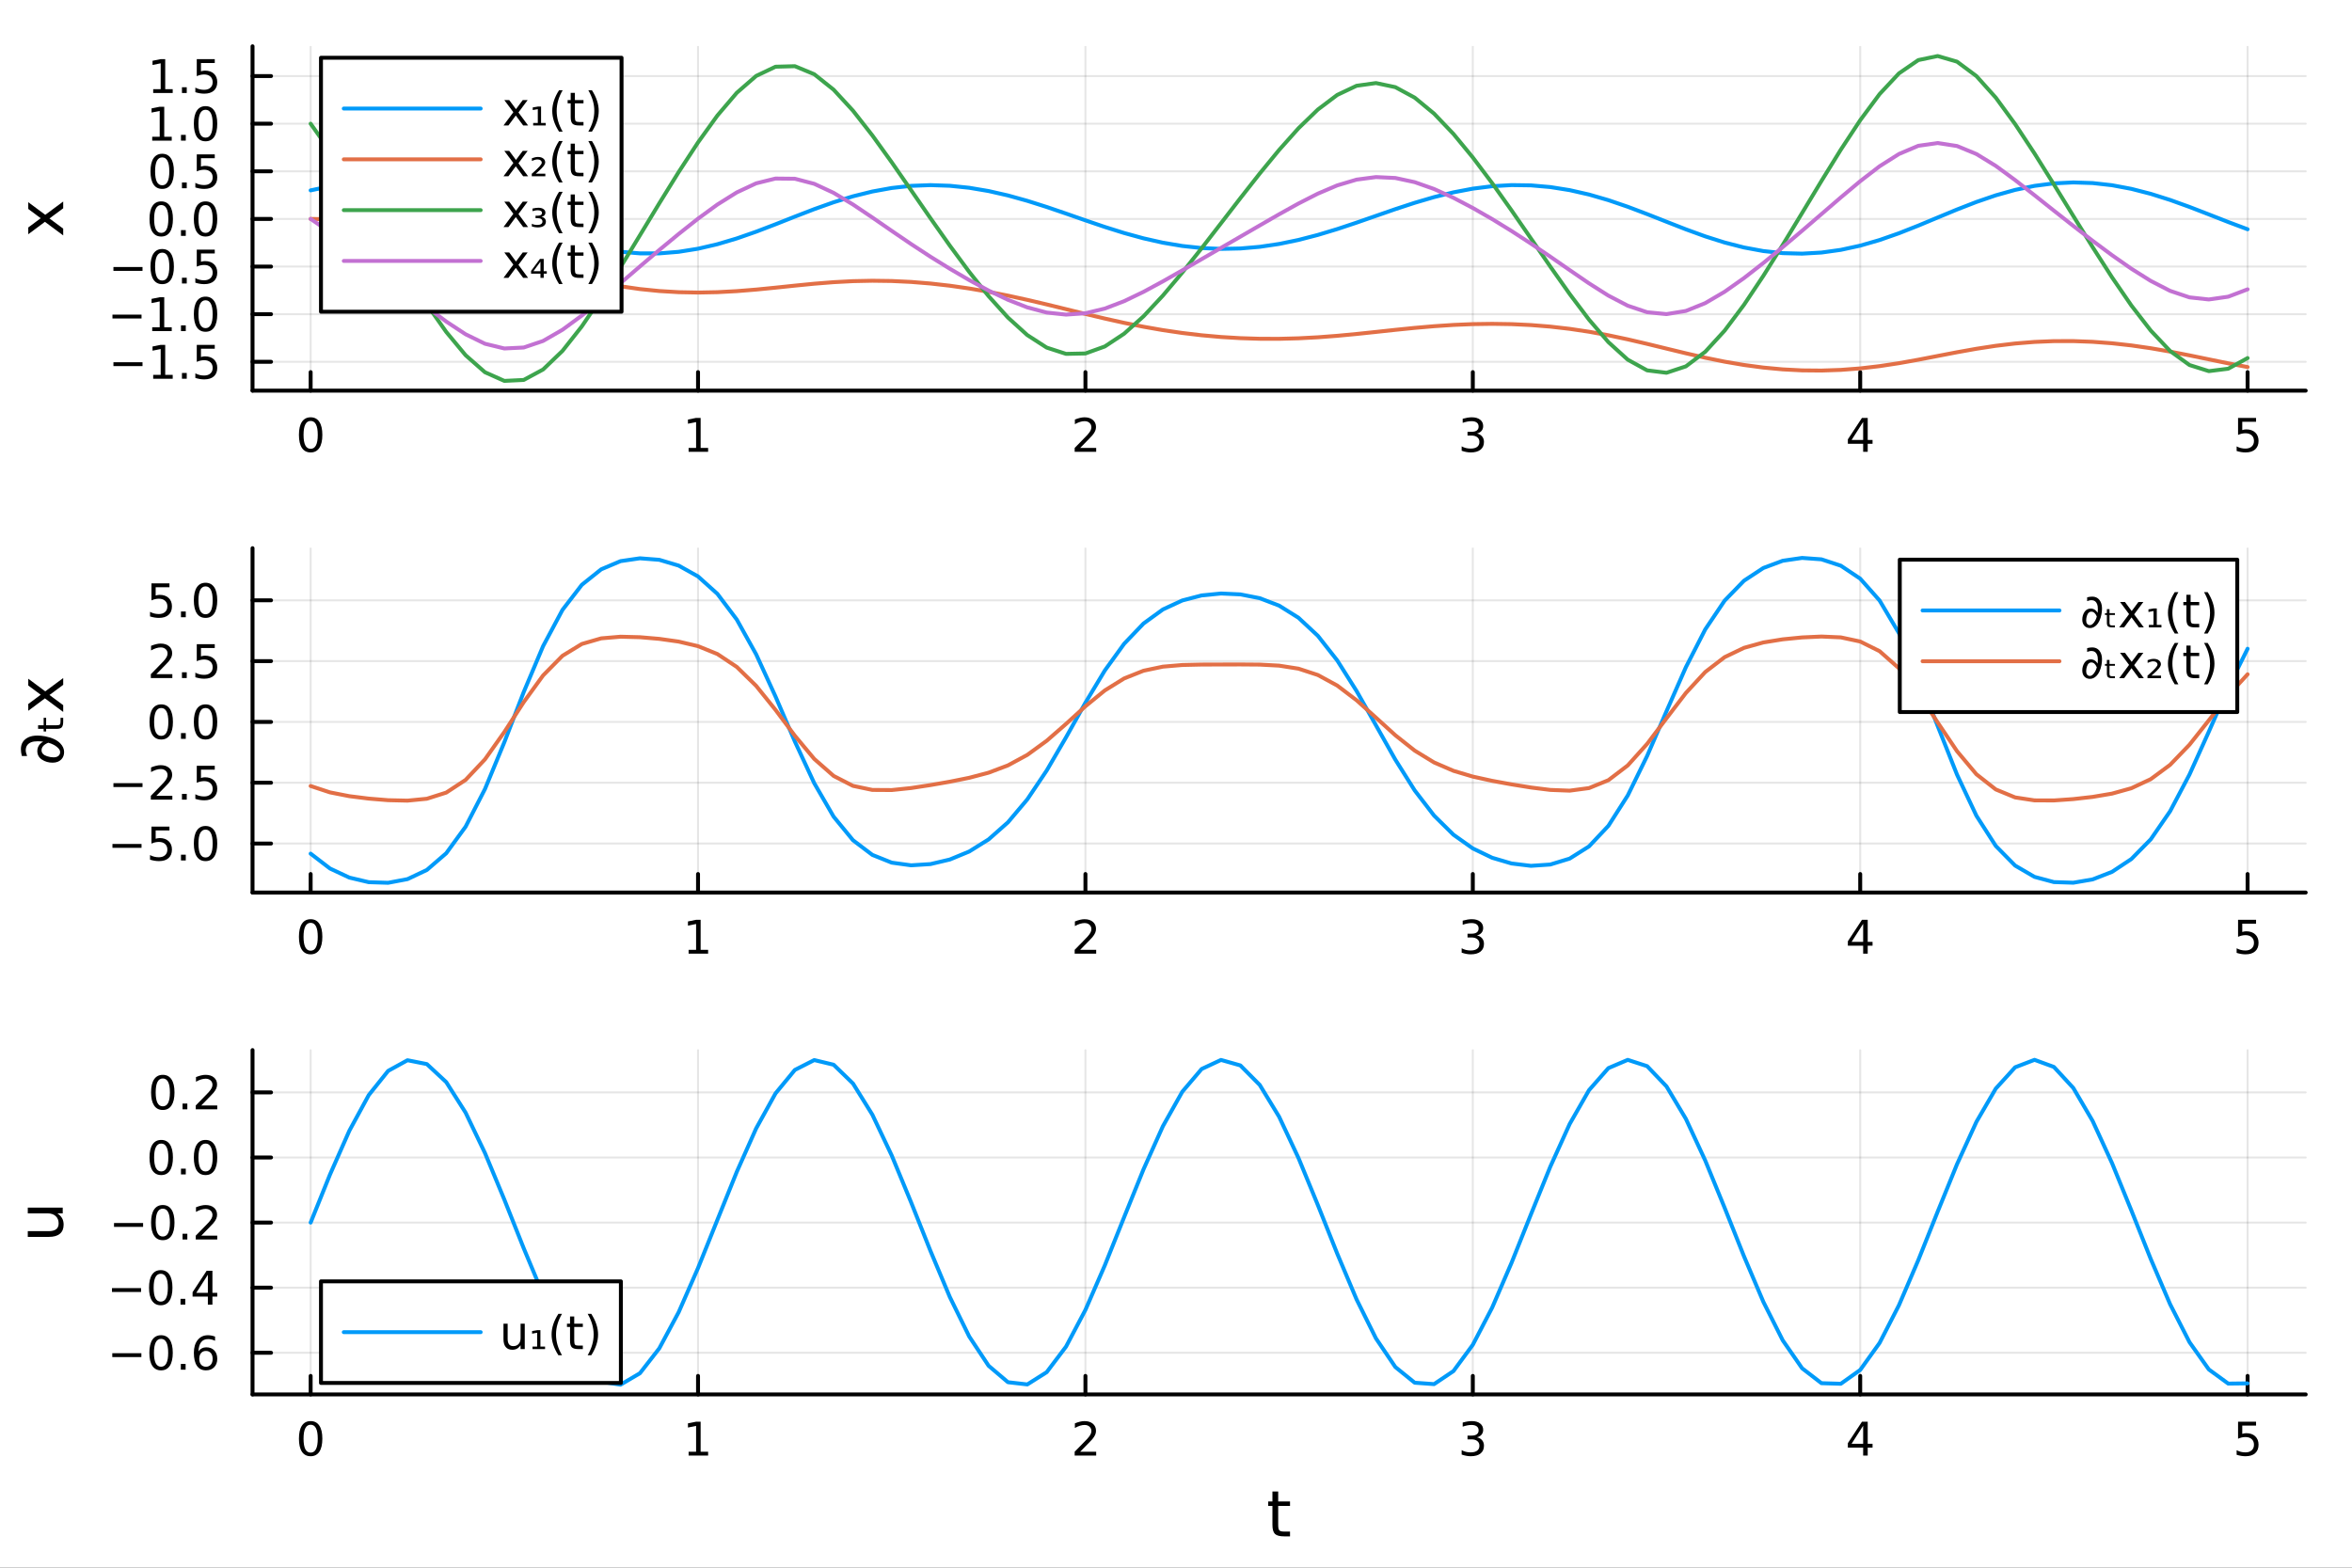 <?xml version="1.0" encoding="utf-8"?>
<svg xmlns="http://www.w3.org/2000/svg" xmlns:xlink="http://www.w3.org/1999/xlink" width="600" height="400" viewBox="0 0 2400 1600">
<rect x="0" y="0" width="2400" height="1600" fill="#333333" stroke="none"/>
<defs>
  <clipPath id="clip560">
    <rect x="0" y="0" width="2400" height="1600"/>
  </clipPath>
</defs>
<path clip-path="url(#clip560)" d="M0 1600 L2400 1600 L2400 0 L0 0  Z" fill="#ffffff" fill-rule="evenodd" fill-opacity="1"/>
<defs>
  <clipPath id="clip561">
    <rect x="480" y="0" width="1681" height="1600"/>
  </clipPath>
</defs>
<path clip-path="url(#clip560)" d="M257.69 398.692 L2352.76 398.692 L2352.76 47.244 L257.69 47.244  Z" fill="#ffffff" fill-rule="evenodd" fill-opacity="1"/>
<defs>
  <clipPath id="clip562">
    <rect x="257" y="47" width="2096" height="352"/>
  </clipPath>
</defs>
<polyline clip-path="url(#clip562)" style="stroke:#000000; stroke-linecap:round; stroke-linejoin:round; stroke-width:2; stroke-opacity:0.1; fill:none" points="316.984,398.692 316.984,47.244 "/>
<polyline clip-path="url(#clip562)" style="stroke:#000000; stroke-linecap:round; stroke-linejoin:round; stroke-width:2; stroke-opacity:0.1; fill:none" points="712.28,398.692 712.28,47.244 "/>
<polyline clip-path="url(#clip562)" style="stroke:#000000; stroke-linecap:round; stroke-linejoin:round; stroke-width:2; stroke-opacity:0.1; fill:none" points="1107.58,398.692 1107.58,47.244 "/>
<polyline clip-path="url(#clip562)" style="stroke:#000000; stroke-linecap:round; stroke-linejoin:round; stroke-width:2; stroke-opacity:0.1; fill:none" points="1502.87,398.692 1502.87,47.244 "/>
<polyline clip-path="url(#clip562)" style="stroke:#000000; stroke-linecap:round; stroke-linejoin:round; stroke-width:2; stroke-opacity:0.1; fill:none" points="1898.17,398.692 1898.17,47.244 "/>
<polyline clip-path="url(#clip562)" style="stroke:#000000; stroke-linecap:round; stroke-linejoin:round; stroke-width:2; stroke-opacity:0.1; fill:none" points="2293.46,398.692 2293.46,47.244 "/>
<polyline clip-path="url(#clip562)" style="stroke:#000000; stroke-linecap:round; stroke-linejoin:round; stroke-width:2; stroke-opacity:0.1; fill:none" points="257.69,369.257 2352.76,369.257 "/>
<polyline clip-path="url(#clip562)" style="stroke:#000000; stroke-linecap:round; stroke-linejoin:round; stroke-width:2; stroke-opacity:0.1; fill:none" points="257.69,320.655 2352.76,320.655 "/>
<polyline clip-path="url(#clip562)" style="stroke:#000000; stroke-linecap:round; stroke-linejoin:round; stroke-width:2; stroke-opacity:0.1; fill:none" points="257.69,272.052 2352.76,272.052 "/>
<polyline clip-path="url(#clip562)" style="stroke:#000000; stroke-linecap:round; stroke-linejoin:round; stroke-width:2; stroke-opacity:0.1; fill:none" points="257.69,223.45 2352.76,223.45 "/>
<polyline clip-path="url(#clip562)" style="stroke:#000000; stroke-linecap:round; stroke-linejoin:round; stroke-width:2; stroke-opacity:0.1; fill:none" points="257.69,174.848 2352.76,174.848 "/>
<polyline clip-path="url(#clip562)" style="stroke:#000000; stroke-linecap:round; stroke-linejoin:round; stroke-width:2; stroke-opacity:0.1; fill:none" points="257.69,126.246 2352.76,126.246 "/>
<polyline clip-path="url(#clip562)" style="stroke:#000000; stroke-linecap:round; stroke-linejoin:round; stroke-width:2; stroke-opacity:0.1; fill:none" points="257.69,77.644 2352.76,77.644 "/>
<polyline clip-path="url(#clip560)" style="stroke:#000000; stroke-linecap:round; stroke-linejoin:round; stroke-width:4; stroke-opacity:1; fill:none" points="257.69,398.692 2352.76,398.692 "/>
<polyline clip-path="url(#clip560)" style="stroke:#000000; stroke-linecap:round; stroke-linejoin:round; stroke-width:4; stroke-opacity:1; fill:none" points="316.984,398.692 316.984,379.794 "/>
<polyline clip-path="url(#clip560)" style="stroke:#000000; stroke-linecap:round; stroke-linejoin:round; stroke-width:4; stroke-opacity:1; fill:none" points="712.28,398.692 712.28,379.794 "/>
<polyline clip-path="url(#clip560)" style="stroke:#000000; stroke-linecap:round; stroke-linejoin:round; stroke-width:4; stroke-opacity:1; fill:none" points="1107.58,398.692 1107.58,379.794 "/>
<polyline clip-path="url(#clip560)" style="stroke:#000000; stroke-linecap:round; stroke-linejoin:round; stroke-width:4; stroke-opacity:1; fill:none" points="1502.87,398.692 1502.87,379.794 "/>
<polyline clip-path="url(#clip560)" style="stroke:#000000; stroke-linecap:round; stroke-linejoin:round; stroke-width:4; stroke-opacity:1; fill:none" points="1898.17,398.692 1898.17,379.794 "/>
<polyline clip-path="url(#clip560)" style="stroke:#000000; stroke-linecap:round; stroke-linejoin:round; stroke-width:4; stroke-opacity:1; fill:none" points="2293.46,398.692 2293.46,379.794 "/>
<path clip-path="url(#clip560)" d="M316.984 429.611 Q313.373 429.611 311.545 433.175 Q309.739 436.717 309.739 443.847 Q309.739 450.953 311.545 454.518 Q313.373 458.059 316.984 458.059 Q320.619 458.059 322.424 454.518 Q324.253 450.953 324.253 443.847 Q324.253 436.717 322.424 433.175 Q320.619 429.611 316.984 429.611 M316.984 425.907 Q322.795 425.907 325.85 430.513 Q328.929 435.097 328.929 443.847 Q328.929 452.573 325.85 457.18 Q322.795 461.763 316.984 461.763 Q311.174 461.763 308.096 457.18 Q305.04 452.573 305.04 443.847 Q305.04 435.097 308.096 430.513 Q311.174 425.907 316.984 425.907 Z" fill="#000000" fill-rule="nonzero" fill-opacity="1" /><path clip-path="url(#clip560)" d="M702.662 457.157 L710.301 457.157 L710.301 430.791 L701.991 432.458 L701.991 428.199 L710.254 426.532 L714.93 426.532 L714.93 457.157 L722.569 457.157 L722.569 461.092 L702.662 461.092 L702.662 457.157 Z" fill="#000000" fill-rule="nonzero" fill-opacity="1" /><path clip-path="url(#clip560)" d="M1102.23 457.157 L1118.55 457.157 L1118.55 461.092 L1096.6 461.092 L1096.6 457.157 Q1099.27 454.402 1103.85 449.772 Q1108.45 445.12 1109.64 443.777 Q1111.88 441.254 1112.76 439.518 Q1113.66 437.759 1113.66 436.069 Q1113.66 433.314 1111.72 431.578 Q1109.8 429.842 1106.7 429.842 Q1104.5 429.842 1102.04 430.606 Q1099.61 431.37 1096.83 432.921 L1096.83 428.199 Q1099.66 427.064 1102.11 426.486 Q1104.57 425.907 1106.6 425.907 Q1111.97 425.907 1115.17 428.592 Q1118.36 431.277 1118.36 435.768 Q1118.36 437.898 1117.55 439.819 Q1116.77 441.717 1114.66 444.31 Q1114.08 444.981 1110.98 448.198 Q1107.88 451.393 1102.23 457.157 Z" fill="#000000" fill-rule="nonzero" fill-opacity="1" /><path clip-path="url(#clip560)" d="M1507.12 442.458 Q1510.47 443.175 1512.35 445.444 Q1514.25 447.712 1514.25 451.046 Q1514.25 456.161 1510.73 458.962 Q1507.21 461.763 1500.73 461.763 Q1498.55 461.763 1496.24 461.323 Q1493.95 460.907 1491.49 460.05 L1491.49 455.536 Q1493.44 456.671 1495.75 457.249 Q1498.07 457.828 1500.59 457.828 Q1504.99 457.828 1507.28 456.092 Q1509.6 454.356 1509.6 451.046 Q1509.6 447.99 1507.44 446.277 Q1505.31 444.541 1501.49 444.541 L1497.47 444.541 L1497.47 440.698 L1501.68 440.698 Q1505.13 440.698 1506.96 439.333 Q1508.79 437.944 1508.79 435.351 Q1508.79 432.689 1506.89 431.277 Q1505.01 429.842 1501.49 429.842 Q1499.57 429.842 1497.37 430.259 Q1495.17 430.675 1492.54 431.555 L1492.54 427.388 Q1495.2 426.648 1497.51 426.277 Q1499.85 425.907 1501.91 425.907 Q1507.23 425.907 1510.34 428.337 Q1513.44 430.745 1513.44 434.865 Q1513.44 437.736 1511.79 439.726 Q1510.15 441.694 1507.12 442.458 Z" fill="#000000" fill-rule="nonzero" fill-opacity="1" /><path clip-path="url(#clip560)" d="M1901.18 430.606 L1889.37 449.055 L1901.18 449.055 L1901.18 430.606 M1899.95 426.532 L1905.83 426.532 L1905.83 449.055 L1910.76 449.055 L1910.76 452.944 L1905.83 452.944 L1905.83 461.092 L1901.18 461.092 L1901.18 452.944 L1885.57 452.944 L1885.57 448.43 L1899.95 426.532 Z" fill="#000000" fill-rule="nonzero" fill-opacity="1" /><path clip-path="url(#clip560)" d="M2283.74 426.532 L2302.1 426.532 L2302.1 430.467 L2288.02 430.467 L2288.02 438.939 Q2289.04 438.592 2290.06 438.43 Q2291.08 438.245 2292.1 438.245 Q2297.88 438.245 2301.26 441.416 Q2304.64 444.587 2304.64 450.004 Q2304.64 455.583 2301.17 458.684 Q2297.7 461.763 2291.38 461.763 Q2289.2 461.763 2286.93 461.393 Q2284.69 461.022 2282.28 460.282 L2282.28 455.583 Q2284.36 456.717 2286.59 457.272 Q2288.81 457.828 2291.29 457.828 Q2295.29 457.828 2297.63 455.722 Q2299.97 453.615 2299.97 450.004 Q2299.97 446.393 2297.63 444.286 Q2295.29 442.18 2291.29 442.18 Q2289.41 442.18 2287.54 442.597 Q2285.68 443.013 2283.74 443.893 L2283.74 426.532 Z" fill="#000000" fill-rule="nonzero" fill-opacity="1" /><polyline clip-path="url(#clip560)" style="stroke:#000000; stroke-linecap:round; stroke-linejoin:round; stroke-width:4; stroke-opacity:1; fill:none" points="257.69,398.692 257.69,47.244 "/>
<polyline clip-path="url(#clip560)" style="stroke:#000000; stroke-linecap:round; stroke-linejoin:round; stroke-width:4; stroke-opacity:1; fill:none" points="257.69,369.257 276.588,369.257 "/>
<polyline clip-path="url(#clip560)" style="stroke:#000000; stroke-linecap:round; stroke-linejoin:round; stroke-width:4; stroke-opacity:1; fill:none" points="257.69,320.655 276.588,320.655 "/>
<polyline clip-path="url(#clip560)" style="stroke:#000000; stroke-linecap:round; stroke-linejoin:round; stroke-width:4; stroke-opacity:1; fill:none" points="257.69,272.052 276.588,272.052 "/>
<polyline clip-path="url(#clip560)" style="stroke:#000000; stroke-linecap:round; stroke-linejoin:round; stroke-width:4; stroke-opacity:1; fill:none" points="257.69,223.45 276.588,223.45 "/>
<polyline clip-path="url(#clip560)" style="stroke:#000000; stroke-linecap:round; stroke-linejoin:round; stroke-width:4; stroke-opacity:1; fill:none" points="257.69,174.848 276.588,174.848 "/>
<polyline clip-path="url(#clip560)" style="stroke:#000000; stroke-linecap:round; stroke-linejoin:round; stroke-width:4; stroke-opacity:1; fill:none" points="257.69,126.246 276.588,126.246 "/>
<polyline clip-path="url(#clip560)" style="stroke:#000000; stroke-linecap:round; stroke-linejoin:round; stroke-width:4; stroke-opacity:1; fill:none" points="257.69,77.644 276.588,77.644 "/>
<path clip-path="url(#clip560)" d="M115.742 369.708 L145.417 369.708 L145.417 373.643 L115.742 373.643 L115.742 369.708 Z" fill="#000000" fill-rule="nonzero" fill-opacity="1" /><path clip-path="url(#clip560)" d="M156.32 382.602 L163.959 382.602 L163.959 356.236 L155.649 357.903 L155.649 353.644 L163.913 351.977 L168.589 351.977 L168.589 382.602 L176.227 382.602 L176.227 386.537 L156.32 386.537 L156.32 382.602 Z" fill="#000000" fill-rule="nonzero" fill-opacity="1" /><path clip-path="url(#clip560)" d="M185.672 380.657 L190.556 380.657 L190.556 386.537 L185.672 386.537 L185.672 380.657 Z" fill="#000000" fill-rule="nonzero" fill-opacity="1" /><path clip-path="url(#clip560)" d="M200.787 351.977 L219.144 351.977 L219.144 355.912 L205.07 355.912 L205.07 364.384 Q206.088 364.037 207.107 363.875 Q208.125 363.69 209.144 363.69 Q214.931 363.69 218.311 366.861 Q221.69 370.032 221.69 375.449 Q221.69 381.028 218.218 384.129 Q214.746 387.208 208.426 387.208 Q206.25 387.208 203.982 386.838 Q201.737 386.467 199.329 385.727 L199.329 381.028 Q201.412 382.162 203.635 382.717 Q205.857 383.273 208.334 383.273 Q212.338 383.273 214.676 381.167 Q217.014 379.06 217.014 375.449 Q217.014 371.838 214.676 369.731 Q212.338 367.625 208.334 367.625 Q206.459 367.625 204.584 368.042 Q202.732 368.458 200.787 369.338 L200.787 351.977 Z" fill="#000000" fill-rule="nonzero" fill-opacity="1" /><path clip-path="url(#clip560)" d="M114.746 321.106 L144.422 321.106 L144.422 325.041 L114.746 325.041 L114.746 321.106 Z" fill="#000000" fill-rule="nonzero" fill-opacity="1" /><path clip-path="url(#clip560)" d="M155.325 333.999 L162.964 333.999 L162.964 307.634 L154.653 309.301 L154.653 305.041 L162.917 303.375 L167.593 303.375 L167.593 333.999 L175.232 333.999 L175.232 337.935 L155.325 337.935 L155.325 333.999 Z" fill="#000000" fill-rule="nonzero" fill-opacity="1" /><path clip-path="url(#clip560)" d="M184.676 332.055 L189.561 332.055 L189.561 337.935 L184.676 337.935 L184.676 332.055 Z" fill="#000000" fill-rule="nonzero" fill-opacity="1" /><path clip-path="url(#clip560)" d="M209.746 306.453 Q206.135 306.453 204.306 310.018 Q202.5 313.56 202.5 320.689 Q202.5 327.796 204.306 331.361 Q206.135 334.902 209.746 334.902 Q213.38 334.902 215.186 331.361 Q217.014 327.796 217.014 320.689 Q217.014 313.56 215.186 310.018 Q213.38 306.453 209.746 306.453 M209.746 302.75 Q215.556 302.75 218.611 307.356 Q221.69 311.939 221.69 320.689 Q221.69 329.416 218.611 334.023 Q215.556 338.606 209.746 338.606 Q203.936 338.606 200.857 334.023 Q197.801 329.416 197.801 320.689 Q197.801 311.939 200.857 307.356 Q203.936 302.75 209.746 302.75 Z" fill="#000000" fill-rule="nonzero" fill-opacity="1" /><path clip-path="url(#clip560)" d="M115.742 272.504 L145.417 272.504 L145.417 276.439 L115.742 276.439 L115.742 272.504 Z" fill="#000000" fill-rule="nonzero" fill-opacity="1" /><path clip-path="url(#clip560)" d="M165.51 257.851 Q161.899 257.851 160.07 261.416 Q158.265 264.958 158.265 272.087 Q158.265 279.194 160.07 282.758 Q161.899 286.3 165.51 286.3 Q169.144 286.3 170.95 282.758 Q172.778 279.194 172.778 272.087 Q172.778 264.958 170.95 261.416 Q169.144 257.851 165.51 257.851 M165.51 254.147 Q171.32 254.147 174.376 258.754 Q177.454 263.337 177.454 272.087 Q177.454 280.814 174.376 285.42 Q171.32 290.004 165.51 290.004 Q159.7 290.004 156.621 285.42 Q153.566 280.814 153.566 272.087 Q153.566 263.337 156.621 258.754 Q159.7 254.147 165.51 254.147 Z" fill="#000000" fill-rule="nonzero" fill-opacity="1" /><path clip-path="url(#clip560)" d="M185.672 283.453 L190.556 283.453 L190.556 289.332 L185.672 289.332 L185.672 283.453 Z" fill="#000000" fill-rule="nonzero" fill-opacity="1" /><path clip-path="url(#clip560)" d="M200.787 254.772 L219.144 254.772 L219.144 258.708 L205.07 258.708 L205.07 267.18 Q206.088 266.833 207.107 266.671 Q208.125 266.485 209.144 266.485 Q214.931 266.485 218.311 269.657 Q221.69 272.828 221.69 278.245 Q221.69 283.823 218.218 286.925 Q214.746 290.004 208.426 290.004 Q206.25 290.004 203.982 289.633 Q201.737 289.263 199.329 288.522 L199.329 283.823 Q201.412 284.957 203.635 285.513 Q205.857 286.069 208.334 286.069 Q212.338 286.069 214.676 283.962 Q217.014 281.856 217.014 278.245 Q217.014 274.633 214.676 272.527 Q212.338 270.42 208.334 270.42 Q206.459 270.42 204.584 270.837 Q202.732 271.254 200.787 272.133 L200.787 254.772 Z" fill="#000000" fill-rule="nonzero" fill-opacity="1" /><path clip-path="url(#clip560)" d="M164.515 209.249 Q160.903 209.249 159.075 212.814 Q157.269 216.355 157.269 223.485 Q157.269 230.591 159.075 234.156 Q160.903 237.698 164.515 237.698 Q168.149 237.698 169.954 234.156 Q171.783 230.591 171.783 223.485 Q171.783 216.355 169.954 212.814 Q168.149 209.249 164.515 209.249 M164.515 205.545 Q170.325 205.545 173.38 210.152 Q176.459 214.735 176.459 223.485 Q176.459 232.212 173.38 236.818 Q170.325 241.401 164.515 241.401 Q158.704 241.401 155.626 236.818 Q152.57 232.212 152.57 223.485 Q152.57 214.735 155.626 210.152 Q158.704 205.545 164.515 205.545 Z" fill="#000000" fill-rule="nonzero" fill-opacity="1" /><path clip-path="url(#clip560)" d="M184.676 234.851 L189.561 234.851 L189.561 240.73 L184.676 240.73 L184.676 234.851 Z" fill="#000000" fill-rule="nonzero" fill-opacity="1" /><path clip-path="url(#clip560)" d="M209.746 209.249 Q206.135 209.249 204.306 212.814 Q202.5 216.355 202.5 223.485 Q202.5 230.591 204.306 234.156 Q206.135 237.698 209.746 237.698 Q213.38 237.698 215.186 234.156 Q217.014 230.591 217.014 223.485 Q217.014 216.355 215.186 212.814 Q213.38 209.249 209.746 209.249 M209.746 205.545 Q215.556 205.545 218.611 210.152 Q221.69 214.735 221.69 223.485 Q221.69 232.212 218.611 236.818 Q215.556 241.401 209.746 241.401 Q203.936 241.401 200.857 236.818 Q197.801 232.212 197.801 223.485 Q197.801 214.735 200.857 210.152 Q203.936 205.545 209.746 205.545 Z" fill="#000000" fill-rule="nonzero" fill-opacity="1" /><path clip-path="url(#clip560)" d="M165.51 160.647 Q161.899 160.647 160.07 164.211 Q158.265 167.753 158.265 174.883 Q158.265 181.989 160.07 185.554 Q161.899 189.096 165.51 189.096 Q169.144 189.096 170.95 185.554 Q172.778 181.989 172.778 174.883 Q172.778 167.753 170.95 164.211 Q169.144 160.647 165.51 160.647 M165.51 156.943 Q171.32 156.943 174.376 161.549 Q177.454 166.133 177.454 174.883 Q177.454 183.609 174.376 188.216 Q171.32 192.799 165.51 192.799 Q159.7 192.799 156.621 188.216 Q153.566 183.609 153.566 174.883 Q153.566 166.133 156.621 161.549 Q159.7 156.943 165.51 156.943 Z" fill="#000000" fill-rule="nonzero" fill-opacity="1" /><path clip-path="url(#clip560)" d="M185.672 186.248 L190.556 186.248 L190.556 192.128 L185.672 192.128 L185.672 186.248 Z" fill="#000000" fill-rule="nonzero" fill-opacity="1" /><path clip-path="url(#clip560)" d="M200.787 157.568 L219.144 157.568 L219.144 161.503 L205.07 161.503 L205.07 169.975 Q206.088 169.628 207.107 169.466 Q208.125 169.281 209.144 169.281 Q214.931 169.281 218.311 172.452 Q221.69 175.623 221.69 181.04 Q221.69 186.619 218.218 189.721 Q214.746 192.799 208.426 192.799 Q206.25 192.799 203.982 192.429 Q201.737 192.059 199.329 191.318 L199.329 186.619 Q201.412 187.753 203.635 188.309 Q205.857 188.864 208.334 188.864 Q212.338 188.864 214.676 186.758 Q217.014 184.651 217.014 181.04 Q217.014 177.429 214.676 175.323 Q212.338 173.216 208.334 173.216 Q206.459 173.216 204.584 173.633 Q202.732 174.049 200.787 174.929 L200.787 157.568 Z" fill="#000000" fill-rule="nonzero" fill-opacity="1" /><path clip-path="url(#clip560)" d="M155.325 139.591 L162.964 139.591 L162.964 113.225 L154.653 114.892 L154.653 110.632 L162.917 108.966 L167.593 108.966 L167.593 139.591 L175.232 139.591 L175.232 143.526 L155.325 143.526 L155.325 139.591 Z" fill="#000000" fill-rule="nonzero" fill-opacity="1" /><path clip-path="url(#clip560)" d="M184.676 137.646 L189.561 137.646 L189.561 143.526 L184.676 143.526 L184.676 137.646 Z" fill="#000000" fill-rule="nonzero" fill-opacity="1" /><path clip-path="url(#clip560)" d="M209.746 112.044 Q206.135 112.044 204.306 115.609 Q202.5 119.151 202.5 126.28 Q202.5 133.387 204.306 136.952 Q206.135 140.493 209.746 140.493 Q213.38 140.493 215.186 136.952 Q217.014 133.387 217.014 126.28 Q217.014 119.151 215.186 115.609 Q213.38 112.044 209.746 112.044 M209.746 108.341 Q215.556 108.341 218.611 112.947 Q221.69 117.531 221.69 126.28 Q221.69 135.007 218.611 139.614 Q215.556 144.197 209.746 144.197 Q203.936 144.197 200.857 139.614 Q197.801 135.007 197.801 126.28 Q197.801 117.531 200.857 112.947 Q203.936 108.341 209.746 108.341 Z" fill="#000000" fill-rule="nonzero" fill-opacity="1" /><path clip-path="url(#clip560)" d="M156.32 90.988 L163.959 90.988 L163.959 64.623 L155.649 66.289 L155.649 62.03 L163.913 60.364 L168.589 60.364 L168.589 90.988 L176.227 90.988 L176.227 94.924 L156.32 94.924 L156.32 90.988 Z" fill="#000000" fill-rule="nonzero" fill-opacity="1" /><path clip-path="url(#clip560)" d="M185.672 89.044 L190.556 89.044 L190.556 94.924 L185.672 94.924 L185.672 89.044 Z" fill="#000000" fill-rule="nonzero" fill-opacity="1" /><path clip-path="url(#clip560)" d="M200.787 60.364 L219.144 60.364 L219.144 64.299 L205.07 64.299 L205.07 72.771 Q206.088 72.424 207.107 72.262 Q208.125 72.076 209.144 72.076 Q214.931 72.076 218.311 75.248 Q221.69 78.419 221.69 83.836 Q221.69 89.414 218.218 92.516 Q214.746 95.595 208.426 95.595 Q206.25 95.595 203.982 95.224 Q201.737 94.854 199.329 94.113 L199.329 89.414 Q201.412 90.549 203.635 91.104 Q205.857 91.66 208.334 91.66 Q212.338 91.66 214.676 89.553 Q217.014 87.447 217.014 83.836 Q217.014 80.225 214.676 78.118 Q212.338 76.012 208.334 76.012 Q206.459 76.012 204.584 76.428 Q202.732 76.845 200.787 77.725 L200.787 60.364 Z" fill="#000000" fill-rule="nonzero" fill-opacity="1" /><path clip-path="url(#clip560)" d="M28.842 206.353 L46.189 219.244 L64.49 205.685 L64.49 212.592 L50.486 222.968 L64.49 233.344 L64.49 240.251 L45.839 226.405 L28.842 239.073 L28.842 232.166 L41.542 222.713 L28.842 213.26 L28.842 206.353 Z" fill="#000000" fill-rule="nonzero" fill-opacity="1" /><polyline clip-path="url(#clip562)" style="stroke:#009af9; stroke-linecap:round; stroke-linejoin:round; stroke-width:4; stroke-opacity:1; fill:none" points="316.984,194.289 336.749,190.114 356.514,187.4 376.279,186.237 396.044,186.672 415.808,188.711 435.573,192.317 455.338,197.395 475.103,203.777 494.867,211.198 514.632,219.28 534.397,227.563 554.162,235.551 573.926,242.791 593.691,248.922 613.456,253.69 633.221,256.939 652.986,258.589 672.75,258.605 692.515,257.004 712.28,253.847 732.045,249.241 751.809,243.363 771.574,236.468 791.339,228.91 811.104,221.092 830.869,213.457 850.633,206.439 870.398,200.359 890.163,195.454 909.928,191.868 929.692,189.683 949.457,188.935 969.222,189.608 988.987,191.646 1008.75,194.976 1028.52,199.477 1048.28,204.975 1068.05,211.24 1087.81,217.988 1107.58,224.898 1127.34,231.617 1147.1,237.822 1166.87,243.251 1186.63,247.702 1206.4,251.035 1226.16,253.161 1245.93,254.02 1265.69,253.593 1285.46,251.899 1305.22,248.974 1324.99,244.889 1344.75,239.769 1364.52,233.795 1384.28,227.215 1404.05,220.326 1423.81,213.459 1443.58,206.972 1463.34,201.168 1483.11,196.297 1502.87,192.548 1522.64,190.053 1542.4,188.91 1562.17,189.19 1581.93,190.913 1601.69,194.051 1621.46,198.545 1641.22,204.276 1660.99,211.036 1680.75,218.521 1700.52,226.331 1720.28,234.047 1740.05,241.248 1759.81,247.52 1779.58,252.579 1799.34,256.232 1819.11,258.351 1838.87,258.871 1858.64,257.75 1878.4,255.003 1898.17,250.703 1917.93,244.981 1937.7,238.055 1957.46,230.252 1977.23,222.003 1996.99,213.807 2016.75,206.123 2036.52,199.345 2056.28,193.803 2076.05,189.704 2095.81,187.148 2115.58,186.192 2135.34,186.835 2155.11,189.049 2174.87,192.759 2194.64,197.833 2214.4,204.074 2234.17,211.197 2253.93,218.842 2273.7,226.591 2293.46,233.995 "/>
<polyline clip-path="url(#clip562)" style="stroke:#e26f46; stroke-linecap:round; stroke-linejoin:round; stroke-width:4; stroke-opacity:1; fill:none" points="316.984,223.45 336.749,223.782 356.514,224.817 376.279,226.592 396.044,229.133 415.808,232.454 435.573,236.561 455.338,241.432 475.103,247.003 494.867,253.147 514.632,259.659 534.397,266.27 554.162,272.686 573.926,278.644 593.691,283.948 613.456,288.478 633.221,292.176 652.986,295.026 672.75,297.029 692.515,298.202 712.28,298.575 732.045,298.194 751.809,297.139 771.574,295.538 791.339,293.585 811.104,291.509 830.869,289.561 850.633,287.985 870.398,286.942 890.163,286.534 909.928,286.8 929.692,287.743 949.457,289.352 969.222,291.594 988.987,294.427 1008.75,297.819 1028.52,301.716 1048.28,306.045 1068.05,310.7 1087.81,315.54 1107.58,320.405 1127.34,325.115 1147.1,329.51 1166.87,333.475 1186.63,336.931 1206.4,339.838 1226.16,342.18 1245.93,343.945 1265.69,345.132 1285.46,345.749 1305.22,345.795 1324.99,345.279 1344.75,344.235 1364.52,342.726 1384.28,340.858 1404.05,338.775 1423.81,336.643 1443.58,334.644 1463.34,332.932 1483.11,331.621 1502.87,330.798 1522.64,330.515 1542.4,330.819 1562.17,331.754 1581.93,333.35 1601.69,335.618 1621.46,338.568 1641.22,342.176 1660.99,346.358 1680.75,350.968 1700.52,355.787 1720.28,360.578 1740.05,365.104 1759.81,369.128 1779.58,372.504 1799.34,375.142 1819.11,376.988 1838.87,378.014 1858.64,378.193 1878.4,377.516 1898.17,375.999 1917.93,373.685 1937.7,370.67 1957.46,367.128 1977.23,363.303 1996.99,359.494 2016.75,355.963 2036.52,352.931 2056.28,350.571 2076.05,348.972 2095.81,348.154 2115.58,348.123 2135.34,348.858 2155.11,350.343 2174.87,352.544 2194.64,355.404 2214.4,358.833 2234.17,362.683 2253.93,366.758 2273.7,370.82 2293.46,374.618 "/>
<polyline clip-path="url(#clip562)" style="stroke:#3da44d; stroke-linecap:round; stroke-linejoin:round; stroke-width:4; stroke-opacity:1; fill:none" points="316.984,126.246 336.749,154.166 356.514,184.453 376.279,216.089 396.044,248.242 415.808,280.102 435.573,310.708 455.338,338.768 475.103,362.542 494.867,379.913 514.632,388.745 534.397,387.782 554.162,377.113 573.926,358.168 593.691,333.101 613.456,304.015 633.221,272.603 652.986,240.116 672.75,207.494 692.515,175.609 712.28,145.359 732.045,117.903 751.809,94.725 771.574,77.516 791.339,68.098 811.104,67.555 830.869,75.771 850.633,91.528 870.398,112.967 890.163,138.211 909.928,165.65 929.692,194.126 949.457,222.722 969.222,250.709 988.987,277.465 1008.75,302.23 1028.52,324.096 1048.28,342.015 1068.05,354.752 1087.81,361.167 1107.58,360.746 1127.34,353.619 1147.1,340.564 1166.87,322.822 1186.63,301.645 1206.4,278.203 1226.16,253.368 1245.93,227.838 1265.69,202.228 1285.46,177.08 1305.22,153.035 1324.99,130.922 1344.75,111.8 1364.52,96.891 1384.28,87.532 1404.05,84.775 1423.81,88.947 1443.58,99.66 1463.34,115.974 1483.11,136.698 1502.87,160.697 1522.64,186.964 1542.4,214.753 1562.17,243.36 1581.93,272.044 1601.69,300.021 1621.46,326.239 1641.22,349.196 1660.99,367.1 1680.75,378.005 1700.52,380.451 1720.28,373.92 1740.05,359.023 1759.81,337.461 1779.58,311.096 1799.34,281.504 1819.11,249.948 1838.87,217.405 1858.64,184.682 1878.4,152.729 1898.17,122.693 1917.93,96.052 1937.7,74.896 1957.46,61.319 1977.23,57.191 1996.99,62.944 2016.75,77.641 2036.52,99.658 2056.28,126.697 2076.05,156.653 2095.81,188.232 2115.58,220.362 2135.34,252.218 2155.11,283.014 2174.87,311.804 2194.64,337.362 2214.4,358.248 2234.17,372.552 2253.93,378.786 2273.7,376.311 2293.46,365.458 "/>
<polyline clip-path="url(#clip562)" style="stroke:#c271d2; stroke-linecap:round; stroke-linejoin:round; stroke-width:4; stroke-opacity:1; fill:none" points="316.984,223.45 336.749,236.952 356.514,251.444 376.279,266.542 396.044,282.039 415.808,297.751 435.573,313.346 455.338,328.174 475.103,341.157 494.867,350.833 514.632,355.652 534.397,354.678 554.162,347.97 573.926,336.585 593.691,322.066 613.456,305.843 633.221,288.934 652.986,271.936 672.75,255.149 692.515,238.808 712.28,223.172 732.045,208.751 751.809,196.375 771.574,187.12 791.339,182.228 811.104,182.433 830.869,187.605 850.633,196.823 870.398,208.715 890.163,221.985 909.928,235.628 929.692,249.08 949.457,262.011 969.222,274.281 988.987,285.848 1008.75,296.532 1028.52,305.996 1048.28,313.726 1068.05,318.997 1087.81,321.09 1107.58,319.701 1127.34,314.943 1147.1,307.375 1166.87,297.853 1186.63,287.157 1206.4,275.923 1226.16,264.489 1245.93,253.005 1265.69,241.536 1285.46,230.07 1305.22,218.699 1324.99,207.712 1344.75,197.637 1364.52,189.207 1384.28,183.32 1404.05,180.717 1423.81,181.657 1443.58,185.915 1463.34,192.897 1483.11,201.881 1502.87,212.268 1522.64,223.622 1542.4,235.771 1562.17,248.598 1581.93,261.95 1601.69,275.634 1621.46,289.185 1641.22,301.71 1660.99,312.007 1680.75,318.663 1700.52,320.585 1720.28,317.355 1740.05,309.363 1759.81,297.772 1779.58,283.816 1799.34,268.426 1819.11,252.215 1838.87,235.519 1858.64,218.504 1878.4,201.481 1898.17,184.944 1917.93,169.715 1937.7,157.178 1957.46,148.809 1977.23,145.993 1996.99,149.032 2016.75,157.2 2036.52,169.325 2056.28,183.809 2076.05,199.257 2095.81,214.983 2115.58,230.548 2135.34,245.752 2155.11,260.434 2174.87,274.278 2194.64,286.695 2214.4,296.859 2234.17,303.506 2253.93,305.627 2273.7,302.801 2293.46,295.301 "/>
<path clip-path="url(#clip560)" d="M327.526 318.159 L634.231 318.159 L634.231 58.959 L327.526 58.959  Z" fill="#ffffff" fill-rule="evenodd" fill-opacity="1"/>
<polyline clip-path="url(#clip560)" style="stroke:#000000; stroke-linecap:round; stroke-linejoin:round; stroke-width:4; stroke-opacity:1; fill:none" points="327.526,318.159 634.231,318.159 634.231,58.959 327.526,58.959 327.526,318.159 "/>
<polyline clip-path="url(#clip560)" style="stroke:#009af9; stroke-linecap:round; stroke-linejoin:round; stroke-width:4; stroke-opacity:1; fill:none" points="350.804,110.799 490.475,110.799 "/>
<path clip-path="url(#clip560)" d="M538.406 102.153 L529.031 114.769 L538.892 128.079 L533.869 128.079 L526.323 117.894 L518.777 128.079 L513.754 128.079 L523.823 114.514 L514.61 102.153 L519.633 102.153 L526.508 111.389 L533.383 102.153 L538.406 102.153 Z" fill="#000000" fill-rule="nonzero" fill-opacity="1" /><path clip-path="url(#clip560)" d="M544.054 125.533 L548.777 125.533 L548.777 111.389 L543.615 112.338 L543.615 109.653 L548.939 108.75 L552.11 108.75 L552.11 125.533 L556.855 125.533 L556.855 128.079 L544.054 128.079 L544.054 125.533 Z" fill="#000000" fill-rule="nonzero" fill-opacity="1" /><path clip-path="url(#clip560)" d="M574.147 92.107 Q571.045 97.431 569.54 102.639 Q568.036 107.848 568.036 113.195 Q568.036 118.542 569.54 123.797 Q571.068 129.028 574.147 134.329 L570.443 134.329 Q566.971 128.889 565.235 123.635 Q563.522 118.38 563.522 113.195 Q563.522 108.033 565.235 102.801 Q566.948 97.57 570.443 92.107 L574.147 92.107 Z" fill="#000000" fill-rule="nonzero" fill-opacity="1" /><path clip-path="url(#clip560)" d="M586.624 94.792 L586.624 102.153 L595.397 102.153 L595.397 105.463 L586.624 105.463 L586.624 119.537 Q586.624 122.709 587.48 123.611 Q588.36 124.514 591.022 124.514 L595.397 124.514 L595.397 128.079 L591.022 128.079 Q586.091 128.079 584.216 126.25 Q582.341 124.398 582.341 119.537 L582.341 105.463 L579.216 105.463 L579.216 102.153 L582.341 102.153 L582.341 94.792 L586.624 94.792 Z" fill="#000000" fill-rule="nonzero" fill-opacity="1" /><path clip-path="url(#clip560)" d="M600.327 92.107 L604.031 92.107 Q607.503 97.57 609.216 102.801 Q610.952 108.033 610.952 113.195 Q610.952 118.38 609.216 123.635 Q607.503 128.889 604.031 134.329 L600.327 134.329 Q603.406 129.028 604.911 123.797 Q606.438 118.542 606.438 113.195 Q606.438 107.848 604.911 102.639 Q603.406 97.431 600.327 92.107 Z" fill="#000000" fill-rule="nonzero" fill-opacity="1" /><polyline clip-path="url(#clip560)" style="stroke:#e26f46; stroke-linecap:round; stroke-linejoin:round; stroke-width:4; stroke-opacity:1; fill:none" points="350.804,162.639 490.475,162.639 "/>
<path clip-path="url(#clip560)" d="M538.406 153.993 L529.031 166.609 L538.892 179.919 L533.869 179.919 L526.323 169.734 L518.777 179.919 L513.754 179.919 L523.823 166.354 L514.61 153.993 L519.633 153.993 L526.508 163.229 L533.383 153.993 L538.406 153.993 Z" fill="#000000" fill-rule="nonzero" fill-opacity="1" /><path clip-path="url(#clip560)" d="M546.647 177.28 L556.462 177.28 L556.462 179.919 L542.619 179.919 L542.619 177.373 Q543.406 176.655 544.865 175.359 Q552.828 168.299 552.828 166.123 Q552.828 164.595 551.624 163.669 Q550.42 162.72 548.453 162.72 Q547.249 162.72 545.837 163.137 Q544.425 163.53 542.758 164.34 L542.758 161.493 Q544.541 160.845 546.068 160.521 Q547.619 160.197 548.939 160.197 Q552.295 160.197 554.309 161.725 Q556.323 163.252 556.323 165.752 Q556.323 168.97 548.661 175.544 Q547.365 176.655 546.647 177.28 Z" fill="#000000" fill-rule="nonzero" fill-opacity="1" /><path clip-path="url(#clip560)" d="M574.147 143.947 Q571.045 149.271 569.54 154.479 Q568.036 159.688 568.036 165.035 Q568.036 170.382 569.54 175.637 Q571.068 180.868 574.147 186.169 L570.443 186.169 Q566.971 180.729 565.235 175.475 Q563.522 170.22 563.522 165.035 Q563.522 159.873 565.235 154.641 Q566.948 149.41 570.443 143.947 L574.147 143.947 Z" fill="#000000" fill-rule="nonzero" fill-opacity="1" /><path clip-path="url(#clip560)" d="M586.624 146.632 L586.624 153.993 L595.397 153.993 L595.397 157.303 L586.624 157.303 L586.624 171.377 Q586.624 174.549 587.48 175.451 Q588.36 176.354 591.022 176.354 L595.397 176.354 L595.397 179.919 L591.022 179.919 Q586.091 179.919 584.216 178.09 Q582.341 176.238 582.341 171.377 L582.341 157.303 L579.216 157.303 L579.216 153.993 L582.341 153.993 L582.341 146.632 L586.624 146.632 Z" fill="#000000" fill-rule="nonzero" fill-opacity="1" /><path clip-path="url(#clip560)" d="M600.327 143.947 L604.031 143.947 Q607.503 149.41 609.216 154.641 Q610.952 159.873 610.952 165.035 Q610.952 170.22 609.216 175.475 Q607.503 180.729 604.031 186.169 L600.327 186.169 Q603.406 180.868 604.911 175.637 Q606.438 170.382 606.438 165.035 Q606.438 159.688 604.911 154.479 Q603.406 149.271 600.327 143.947 Z" fill="#000000" fill-rule="nonzero" fill-opacity="1" /><polyline clip-path="url(#clip560)" style="stroke:#3da44d; stroke-linecap:round; stroke-linejoin:round; stroke-width:4; stroke-opacity:1; fill:none" points="350.804,214.479 490.475,214.479 "/>
<path clip-path="url(#clip560)" d="M538.406 205.833 L529.031 218.449 L538.892 231.759 L533.869 231.759 L526.323 221.574 L518.777 231.759 L513.754 231.759 L523.823 218.194 L514.61 205.833 L519.633 205.833 L526.508 215.069 L533.383 205.833 L538.406 205.833 Z" fill="#000000" fill-rule="nonzero" fill-opacity="1" /><path clip-path="url(#clip560)" d="M552.573 221.296 Q554.703 221.713 555.86 222.986 Q557.041 224.236 557.041 226.134 Q557.041 229.004 554.841 230.555 Q552.642 232.106 548.545 232.106 Q547.226 232.106 545.767 231.852 Q544.332 231.62 542.712 231.157 L542.712 228.356 Q543.916 228.981 545.281 229.282 Q546.67 229.583 548.221 229.583 Q550.744 229.583 552.133 228.68 Q553.522 227.754 553.522 226.134 Q553.522 224.421 552.226 223.541 Q550.953 222.662 548.453 222.662 L546.462 222.662 L546.462 220.162 L548.638 220.162 Q550.814 220.162 551.925 219.444 Q553.059 218.704 553.059 217.315 Q553.059 215.972 551.902 215.278 Q550.744 214.56 548.545 214.56 Q547.619 214.56 546.439 214.768 Q545.258 214.977 543.383 215.509 L543.383 212.847 Q545.073 212.454 546.554 212.245 Q548.036 212.037 549.309 212.037 Q552.642 212.037 554.587 213.403 Q556.554 214.768 556.554 217.06 Q556.554 218.657 555.513 219.768 Q554.471 220.879 552.573 221.296 Z" fill="#000000" fill-rule="nonzero" fill-opacity="1" /><path clip-path="url(#clip560)" d="M574.147 195.787 Q571.045 201.111 569.54 206.319 Q568.036 211.528 568.036 216.875 Q568.036 222.222 569.54 227.477 Q571.068 232.708 574.147 238.009 L570.443 238.009 Q566.971 232.569 565.235 227.315 Q563.522 222.06 563.522 216.875 Q563.522 211.713 565.235 206.481 Q566.948 201.25 570.443 195.787 L574.147 195.787 Z" fill="#000000" fill-rule="nonzero" fill-opacity="1" /><path clip-path="url(#clip560)" d="M586.624 198.472 L586.624 205.833 L595.397 205.833 L595.397 209.143 L586.624 209.143 L586.624 223.217 Q586.624 226.389 587.48 227.291 Q588.36 228.194 591.022 228.194 L595.397 228.194 L595.397 231.759 L591.022 231.759 Q586.091 231.759 584.216 229.93 Q582.341 228.078 582.341 223.217 L582.341 209.143 L579.216 209.143 L579.216 205.833 L582.341 205.833 L582.341 198.472 L586.624 198.472 Z" fill="#000000" fill-rule="nonzero" fill-opacity="1" /><path clip-path="url(#clip560)" d="M600.327 195.787 L604.031 195.787 Q607.503 201.25 609.216 206.481 Q610.952 211.713 610.952 216.875 Q610.952 222.06 609.216 227.315 Q607.503 232.569 604.031 238.009 L600.327 238.009 Q603.406 232.708 604.911 227.477 Q606.438 222.222 606.438 216.875 Q606.438 211.528 604.911 206.319 Q603.406 201.111 600.327 195.787 Z" fill="#000000" fill-rule="nonzero" fill-opacity="1" /><polyline clip-path="url(#clip560)" style="stroke:#c271d2; stroke-linecap:round; stroke-linejoin:round; stroke-width:4; stroke-opacity:1; fill:none" points="350.804,266.319 490.475,266.319 "/>
<path clip-path="url(#clip560)" d="M538.406 257.673 L529.031 270.289 L538.892 283.599 L533.869 283.599 L526.323 273.414 L518.777 283.599 L513.754 283.599 L523.823 270.034 L514.61 257.673 L519.633 257.673 L526.508 266.909 L533.383 257.673 L538.406 257.673 Z" fill="#000000" fill-rule="nonzero" fill-opacity="1" /><path clip-path="url(#clip560)" d="M551.485 267.071 L544.332 276.77 L551.485 276.77 L551.485 267.071 M550.976 264.27 L554.818 264.27 L554.818 276.77 L557.943 276.77 L557.943 279.293 L554.818 279.293 L554.818 283.599 L551.485 283.599 L551.485 279.293 L541.902 279.293 L541.902 276.493 L550.976 264.27 Z" fill="#000000" fill-rule="nonzero" fill-opacity="1" /><path clip-path="url(#clip560)" d="M574.147 247.627 Q571.045 252.951 569.54 258.159 Q568.036 263.368 568.036 268.715 Q568.036 274.062 569.54 279.317 Q571.068 284.548 574.147 289.849 L570.443 289.849 Q566.971 284.409 565.235 279.155 Q563.522 273.9 563.522 268.715 Q563.522 263.553 565.235 258.321 Q566.948 253.09 570.443 247.627 L574.147 247.627 Z" fill="#000000" fill-rule="nonzero" fill-opacity="1" /><path clip-path="url(#clip560)" d="M586.624 250.312 L586.624 257.673 L595.397 257.673 L595.397 260.983 L586.624 260.983 L586.624 275.057 Q586.624 278.229 587.48 279.131 Q588.36 280.034 591.022 280.034 L595.397 280.034 L595.397 283.599 L591.022 283.599 Q586.091 283.599 584.216 281.77 Q582.341 279.918 582.341 275.057 L582.341 260.983 L579.216 260.983 L579.216 257.673 L582.341 257.673 L582.341 250.312 L586.624 250.312 Z" fill="#000000" fill-rule="nonzero" fill-opacity="1" /><path clip-path="url(#clip560)" d="M600.327 247.627 L604.031 247.627 Q607.503 253.09 609.216 258.321 Q610.952 263.553 610.952 268.715 Q610.952 273.9 609.216 279.155 Q607.503 284.409 604.031 289.849 L600.327 289.849 Q603.406 284.548 604.911 279.317 Q606.438 274.062 606.438 268.715 Q606.438 263.368 604.911 258.159 Q603.406 252.951 600.327 247.627 Z" fill="#000000" fill-rule="nonzero" fill-opacity="1" /><path clip-path="url(#clip560)" d="M257.69 910.936 L2352.76 910.936 L2352.76 559.488 L257.69 559.488  Z" fill="#ffffff" fill-rule="evenodd" fill-opacity="1"/>
<defs>
  <clipPath id="clip563">
    <rect x="257" y="559" width="2096" height="352"/>
  </clipPath>
</defs>
<polyline clip-path="url(#clip563)" style="stroke:#000000; stroke-linecap:round; stroke-linejoin:round; stroke-width:2; stroke-opacity:0.1; fill:none" points="316.984,910.936 316.984,559.488 "/>
<polyline clip-path="url(#clip563)" style="stroke:#000000; stroke-linecap:round; stroke-linejoin:round; stroke-width:2; stroke-opacity:0.1; fill:none" points="712.28,910.936 712.28,559.488 "/>
<polyline clip-path="url(#clip563)" style="stroke:#000000; stroke-linecap:round; stroke-linejoin:round; stroke-width:2; stroke-opacity:0.1; fill:none" points="1107.58,910.936 1107.58,559.488 "/>
<polyline clip-path="url(#clip563)" style="stroke:#000000; stroke-linecap:round; stroke-linejoin:round; stroke-width:2; stroke-opacity:0.1; fill:none" points="1502.87,910.936 1502.87,559.488 "/>
<polyline clip-path="url(#clip563)" style="stroke:#000000; stroke-linecap:round; stroke-linejoin:round; stroke-width:2; stroke-opacity:0.1; fill:none" points="1898.17,910.936 1898.17,559.488 "/>
<polyline clip-path="url(#clip563)" style="stroke:#000000; stroke-linecap:round; stroke-linejoin:round; stroke-width:2; stroke-opacity:0.1; fill:none" points="2293.46,910.936 2293.46,559.488 "/>
<polyline clip-path="url(#clip563)" style="stroke:#000000; stroke-linecap:round; stroke-linejoin:round; stroke-width:2; stroke-opacity:0.1; fill:none" points="257.69,860.913 2352.76,860.913 "/>
<polyline clip-path="url(#clip563)" style="stroke:#000000; stroke-linecap:round; stroke-linejoin:round; stroke-width:2; stroke-opacity:0.1; fill:none" points="257.69,798.855 2352.76,798.855 "/>
<polyline clip-path="url(#clip563)" style="stroke:#000000; stroke-linecap:round; stroke-linejoin:round; stroke-width:2; stroke-opacity:0.1; fill:none" points="257.69,736.798 2352.76,736.798 "/>
<polyline clip-path="url(#clip563)" style="stroke:#000000; stroke-linecap:round; stroke-linejoin:round; stroke-width:2; stroke-opacity:0.1; fill:none" points="257.69,674.741 2352.76,674.741 "/>
<polyline clip-path="url(#clip563)" style="stroke:#000000; stroke-linecap:round; stroke-linejoin:round; stroke-width:2; stroke-opacity:0.1; fill:none" points="257.69,612.683 2352.76,612.683 "/>
<polyline clip-path="url(#clip560)" style="stroke:#000000; stroke-linecap:round; stroke-linejoin:round; stroke-width:4; stroke-opacity:1; fill:none" points="257.69,910.936 2352.76,910.936 "/>
<polyline clip-path="url(#clip560)" style="stroke:#000000; stroke-linecap:round; stroke-linejoin:round; stroke-width:4; stroke-opacity:1; fill:none" points="316.984,910.936 316.984,892.038 "/>
<polyline clip-path="url(#clip560)" style="stroke:#000000; stroke-linecap:round; stroke-linejoin:round; stroke-width:4; stroke-opacity:1; fill:none" points="712.28,910.936 712.28,892.038 "/>
<polyline clip-path="url(#clip560)" style="stroke:#000000; stroke-linecap:round; stroke-linejoin:round; stroke-width:4; stroke-opacity:1; fill:none" points="1107.58,910.936 1107.58,892.038 "/>
<polyline clip-path="url(#clip560)" style="stroke:#000000; stroke-linecap:round; stroke-linejoin:round; stroke-width:4; stroke-opacity:1; fill:none" points="1502.87,910.936 1502.87,892.038 "/>
<polyline clip-path="url(#clip560)" style="stroke:#000000; stroke-linecap:round; stroke-linejoin:round; stroke-width:4; stroke-opacity:1; fill:none" points="1898.17,910.936 1898.17,892.038 "/>
<polyline clip-path="url(#clip560)" style="stroke:#000000; stroke-linecap:round; stroke-linejoin:round; stroke-width:4; stroke-opacity:1; fill:none" points="2293.46,910.936 2293.46,892.038 "/>
<path clip-path="url(#clip560)" d="M316.984 941.855 Q313.373 941.855 311.545 945.419 Q309.739 948.961 309.739 956.091 Q309.739 963.197 311.545 966.762 Q313.373 970.303 316.984 970.303 Q320.619 970.303 322.424 966.762 Q324.253 963.197 324.253 956.091 Q324.253 948.961 322.424 945.419 Q320.619 941.855 316.984 941.855 M316.984 938.151 Q322.795 938.151 325.85 942.757 Q328.929 947.341 328.929 956.091 Q328.929 964.817 325.85 969.424 Q322.795 974.007 316.984 974.007 Q311.174 974.007 308.096 969.424 Q305.04 964.817 305.04 956.091 Q305.04 947.341 308.096 942.757 Q311.174 938.151 316.984 938.151 Z" fill="#000000" fill-rule="nonzero" fill-opacity="1" /><path clip-path="url(#clip560)" d="M702.662 969.401 L710.301 969.401 L710.301 943.035 L701.991 944.702 L701.991 940.443 L710.254 938.776 L714.93 938.776 L714.93 969.401 L722.569 969.401 L722.569 973.336 L702.662 973.336 L702.662 969.401 Z" fill="#000000" fill-rule="nonzero" fill-opacity="1" /><path clip-path="url(#clip560)" d="M1102.23 969.401 L1118.55 969.401 L1118.55 973.336 L1096.6 973.336 L1096.6 969.401 Q1099.27 966.646 1103.85 962.016 Q1108.45 957.364 1109.64 956.021 Q1111.88 953.498 1112.76 951.762 Q1113.66 950.003 1113.66 948.313 Q1113.66 945.558 1111.72 943.822 Q1109.8 942.086 1106.7 942.086 Q1104.5 942.086 1102.04 942.85 Q1099.61 943.614 1096.83 945.165 L1096.83 940.443 Q1099.66 939.308 1102.11 938.73 Q1104.57 938.151 1106.6 938.151 Q1111.97 938.151 1115.17 940.836 Q1118.36 943.521 1118.36 948.012 Q1118.36 950.142 1117.55 952.063 Q1116.77 953.961 1114.66 956.554 Q1114.08 957.225 1110.98 960.442 Q1107.88 963.637 1102.23 969.401 Z" fill="#000000" fill-rule="nonzero" fill-opacity="1" /><path clip-path="url(#clip560)" d="M1507.12 954.702 Q1510.47 955.419 1512.35 957.688 Q1514.25 959.956 1514.25 963.29 Q1514.25 968.405 1510.73 971.206 Q1507.21 974.007 1500.73 974.007 Q1498.55 974.007 1496.24 973.567 Q1493.95 973.151 1491.49 972.294 L1491.49 967.78 Q1493.44 968.915 1495.75 969.493 Q1498.07 970.072 1500.59 970.072 Q1504.99 970.072 1507.28 968.336 Q1509.6 966.6 1509.6 963.29 Q1509.6 960.234 1507.44 958.521 Q1505.31 956.785 1501.49 956.785 L1497.47 956.785 L1497.47 952.942 L1501.68 952.942 Q1505.13 952.942 1506.96 951.577 Q1508.79 950.188 1508.79 947.595 Q1508.79 944.933 1506.89 943.521 Q1505.01 942.086 1501.49 942.086 Q1499.57 942.086 1497.37 942.503 Q1495.17 942.919 1492.54 943.799 L1492.54 939.632 Q1495.2 938.892 1497.51 938.521 Q1499.85 938.151 1501.91 938.151 Q1507.23 938.151 1510.34 940.581 Q1513.44 942.989 1513.44 947.109 Q1513.44 949.979 1511.79 951.97 Q1510.15 953.938 1507.12 954.702 Z" fill="#000000" fill-rule="nonzero" fill-opacity="1" /><path clip-path="url(#clip560)" d="M1901.18 942.85 L1889.37 961.299 L1901.18 961.299 L1901.18 942.85 M1899.95 938.776 L1905.83 938.776 L1905.83 961.299 L1910.76 961.299 L1910.76 965.188 L1905.83 965.188 L1905.83 973.336 L1901.18 973.336 L1901.18 965.188 L1885.57 965.188 L1885.57 960.674 L1899.95 938.776 Z" fill="#000000" fill-rule="nonzero" fill-opacity="1" /><path clip-path="url(#clip560)" d="M2283.74 938.776 L2302.1 938.776 L2302.1 942.711 L2288.02 942.711 L2288.02 951.183 Q2289.04 950.836 2290.06 950.674 Q2291.08 950.489 2292.1 950.489 Q2297.88 950.489 2301.26 953.66 Q2304.64 956.831 2304.64 962.248 Q2304.64 967.827 2301.17 970.928 Q2297.7 974.007 2291.38 974.007 Q2289.2 974.007 2286.93 973.637 Q2284.69 973.266 2282.28 972.526 L2282.28 967.827 Q2284.36 968.961 2286.59 969.516 Q2288.81 970.072 2291.29 970.072 Q2295.29 970.072 2297.63 967.966 Q2299.97 965.859 2299.97 962.248 Q2299.97 958.637 2297.63 956.53 Q2295.29 954.424 2291.29 954.424 Q2289.41 954.424 2287.54 954.841 Q2285.68 955.257 2283.74 956.137 L2283.74 938.776 Z" fill="#000000" fill-rule="nonzero" fill-opacity="1" /><polyline clip-path="url(#clip560)" style="stroke:#000000; stroke-linecap:round; stroke-linejoin:round; stroke-width:4; stroke-opacity:1; fill:none" points="257.69,910.936 257.69,559.488 "/>
<polyline clip-path="url(#clip560)" style="stroke:#000000; stroke-linecap:round; stroke-linejoin:round; stroke-width:4; stroke-opacity:1; fill:none" points="257.69,860.913 276.588,860.913 "/>
<polyline clip-path="url(#clip560)" style="stroke:#000000; stroke-linecap:round; stroke-linejoin:round; stroke-width:4; stroke-opacity:1; fill:none" points="257.69,798.855 276.588,798.855 "/>
<polyline clip-path="url(#clip560)" style="stroke:#000000; stroke-linecap:round; stroke-linejoin:round; stroke-width:4; stroke-opacity:1; fill:none" points="257.69,736.798 276.588,736.798 "/>
<polyline clip-path="url(#clip560)" style="stroke:#000000; stroke-linecap:round; stroke-linejoin:round; stroke-width:4; stroke-opacity:1; fill:none" points="257.69,674.741 276.588,674.741 "/>
<polyline clip-path="url(#clip560)" style="stroke:#000000; stroke-linecap:round; stroke-linejoin:round; stroke-width:4; stroke-opacity:1; fill:none" points="257.69,612.683 276.588,612.683 "/>
<path clip-path="url(#clip560)" d="M114.746 861.364 L144.422 861.364 L144.422 865.299 L114.746 865.299 L114.746 861.364 Z" fill="#000000" fill-rule="nonzero" fill-opacity="1" /><path clip-path="url(#clip560)" d="M154.561 843.633 L172.917 843.633 L172.917 847.568 L158.843 847.568 L158.843 856.04 Q159.862 855.693 160.88 855.531 Q161.899 855.346 162.917 855.346 Q168.704 855.346 172.084 858.517 Q175.464 861.688 175.464 867.105 Q175.464 872.684 171.991 875.785 Q168.519 878.864 162.2 878.864 Q160.024 878.864 157.755 878.494 Q155.51 878.123 153.103 877.383 L153.103 872.684 Q155.186 873.818 157.408 874.373 Q159.63 874.929 162.107 874.929 Q166.112 874.929 168.45 872.822 Q170.788 870.716 170.788 867.105 Q170.788 863.494 168.45 861.387 Q166.112 859.281 162.107 859.281 Q160.232 859.281 158.357 859.698 Q156.505 860.114 154.561 860.994 L154.561 843.633 Z" fill="#000000" fill-rule="nonzero" fill-opacity="1" /><path clip-path="url(#clip560)" d="M184.676 872.313 L189.561 872.313 L189.561 878.193 L184.676 878.193 L184.676 872.313 Z" fill="#000000" fill-rule="nonzero" fill-opacity="1" /><path clip-path="url(#clip560)" d="M209.746 846.711 Q206.135 846.711 204.306 850.276 Q202.5 853.818 202.5 860.947 Q202.5 868.054 204.306 871.619 Q206.135 875.16 209.746 875.16 Q213.38 875.16 215.186 871.619 Q217.014 868.054 217.014 860.947 Q217.014 853.818 215.186 850.276 Q213.38 846.711 209.746 846.711 M209.746 843.008 Q215.556 843.008 218.611 847.614 Q221.69 852.198 221.69 860.947 Q221.69 869.674 218.611 874.281 Q215.556 878.864 209.746 878.864 Q203.936 878.864 200.857 874.281 Q197.801 869.674 197.801 860.947 Q197.801 852.198 200.857 847.614 Q203.936 843.008 209.746 843.008 Z" fill="#000000" fill-rule="nonzero" fill-opacity="1" /><path clip-path="url(#clip560)" d="M115.742 799.307 L145.417 799.307 L145.417 803.242 L115.742 803.242 L115.742 799.307 Z" fill="#000000" fill-rule="nonzero" fill-opacity="1" /><path clip-path="url(#clip560)" d="M159.538 812.2 L175.857 812.2 L175.857 816.135 L153.913 816.135 L153.913 812.2 Q156.575 809.446 161.158 804.816 Q165.765 800.163 166.945 798.821 Q169.19 796.298 170.07 794.561 Q170.973 792.802 170.973 791.112 Q170.973 788.358 169.028 786.622 Q167.107 784.886 164.005 784.886 Q161.806 784.886 159.353 785.649 Q156.922 786.413 154.144 787.964 L154.144 783.242 Q156.968 782.108 159.422 781.529 Q161.876 780.95 163.913 780.95 Q169.283 780.95 172.477 783.636 Q175.672 786.321 175.672 790.811 Q175.672 792.941 174.862 794.862 Q174.075 796.76 171.968 799.353 Q171.389 800.024 168.288 803.242 Q165.186 806.436 159.538 812.2 Z" fill="#000000" fill-rule="nonzero" fill-opacity="1" /><path clip-path="url(#clip560)" d="M185.672 810.256 L190.556 810.256 L190.556 816.135 L185.672 816.135 L185.672 810.256 Z" fill="#000000" fill-rule="nonzero" fill-opacity="1" /><path clip-path="url(#clip560)" d="M200.787 781.575 L219.144 781.575 L219.144 785.511 L205.07 785.511 L205.07 793.983 Q206.088 793.636 207.107 793.473 Q208.125 793.288 209.144 793.288 Q214.931 793.288 218.311 796.46 Q221.69 799.631 221.69 805.047 Q221.69 810.626 218.218 813.728 Q214.746 816.807 208.426 816.807 Q206.25 816.807 203.982 816.436 Q201.737 816.066 199.329 815.325 L199.329 810.626 Q201.412 811.76 203.635 812.316 Q205.857 812.872 208.334 812.872 Q212.338 812.872 214.676 810.765 Q217.014 808.659 217.014 805.047 Q217.014 801.436 214.676 799.33 Q212.338 797.223 208.334 797.223 Q206.459 797.223 204.584 797.64 Q202.732 798.057 200.787 798.936 L200.787 781.575 Z" fill="#000000" fill-rule="nonzero" fill-opacity="1" /><path clip-path="url(#clip560)" d="M164.515 722.597 Q160.903 722.597 159.075 726.161 Q157.269 729.703 157.269 736.833 Q157.269 743.939 159.075 747.504 Q160.903 751.046 164.515 751.046 Q168.149 751.046 169.954 747.504 Q171.783 743.939 171.783 736.833 Q171.783 729.703 169.954 726.161 Q168.149 722.597 164.515 722.597 M164.515 718.893 Q170.325 718.893 173.38 723.499 Q176.459 728.083 176.459 736.833 Q176.459 745.56 173.38 750.166 Q170.325 754.749 164.515 754.749 Q158.704 754.749 155.626 750.166 Q152.57 745.56 152.57 736.833 Q152.57 728.083 155.626 723.499 Q158.704 718.893 164.515 718.893 Z" fill="#000000" fill-rule="nonzero" fill-opacity="1" /><path clip-path="url(#clip560)" d="M184.676 748.198 L189.561 748.198 L189.561 754.078 L184.676 754.078 L184.676 748.198 Z" fill="#000000" fill-rule="nonzero" fill-opacity="1" /><path clip-path="url(#clip560)" d="M209.746 722.597 Q206.135 722.597 204.306 726.161 Q202.5 729.703 202.5 736.833 Q202.5 743.939 204.306 747.504 Q206.135 751.046 209.746 751.046 Q213.38 751.046 215.186 747.504 Q217.014 743.939 217.014 736.833 Q217.014 729.703 215.186 726.161 Q213.38 722.597 209.746 722.597 M209.746 718.893 Q215.556 718.893 218.611 723.499 Q221.69 728.083 221.69 736.833 Q221.69 745.56 218.611 750.166 Q215.556 754.749 209.746 754.749 Q203.936 754.749 200.857 750.166 Q197.801 745.56 197.801 736.833 Q197.801 728.083 200.857 723.499 Q203.936 718.893 209.746 718.893 Z" fill="#000000" fill-rule="nonzero" fill-opacity="1" /><path clip-path="url(#clip560)" d="M159.538 688.085 L175.857 688.085 L175.857 692.021 L153.913 692.021 L153.913 688.085 Q156.575 685.331 161.158 680.701 Q165.765 676.048 166.945 674.706 Q169.19 672.183 170.07 670.447 Q170.973 668.687 170.973 666.998 Q170.973 664.243 169.028 662.507 Q167.107 660.771 164.005 660.771 Q161.806 660.771 159.353 661.535 Q156.922 662.299 154.144 663.849 L154.144 659.127 Q156.968 657.993 159.422 657.414 Q161.876 656.836 163.913 656.836 Q169.283 656.836 172.477 659.521 Q175.672 662.206 175.672 666.697 Q175.672 668.826 174.862 670.748 Q174.075 672.646 171.968 675.238 Q171.389 675.91 168.288 679.127 Q165.186 682.322 159.538 688.085 Z" fill="#000000" fill-rule="nonzero" fill-opacity="1" /><path clip-path="url(#clip560)" d="M185.672 686.141 L190.556 686.141 L190.556 692.021 L185.672 692.021 L185.672 686.141 Z" fill="#000000" fill-rule="nonzero" fill-opacity="1" /><path clip-path="url(#clip560)" d="M200.787 657.461 L219.144 657.461 L219.144 661.396 L205.07 661.396 L205.07 669.868 Q206.088 669.521 207.107 669.359 Q208.125 669.174 209.144 669.174 Q214.931 669.174 218.311 672.345 Q221.69 675.516 221.69 680.933 Q221.69 686.511 218.218 689.613 Q214.746 692.692 208.426 692.692 Q206.25 692.692 203.982 692.322 Q201.737 691.951 199.329 691.21 L199.329 686.511 Q201.412 687.646 203.635 688.201 Q205.857 688.757 208.334 688.757 Q212.338 688.757 214.676 686.65 Q217.014 684.544 217.014 680.933 Q217.014 677.322 214.676 675.215 Q212.338 673.109 208.334 673.109 Q206.459 673.109 204.584 673.525 Q202.732 673.942 200.787 674.822 L200.787 657.461 Z" fill="#000000" fill-rule="nonzero" fill-opacity="1" /><path clip-path="url(#clip560)" d="M154.561 595.403 L172.917 595.403 L172.917 599.338 L158.843 599.338 L158.843 607.811 Q159.862 607.463 160.88 607.301 Q161.899 607.116 162.917 607.116 Q168.704 607.116 172.084 610.287 Q175.464 613.459 175.464 618.875 Q175.464 624.454 171.991 627.556 Q168.519 630.635 162.2 630.635 Q160.024 630.635 157.755 630.264 Q155.51 629.894 153.103 629.153 L153.103 624.454 Q155.186 625.588 157.408 626.144 Q159.63 626.699 162.107 626.699 Q166.112 626.699 168.45 624.593 Q170.788 622.486 170.788 618.875 Q170.788 615.264 168.45 613.158 Q166.112 611.051 162.107 611.051 Q160.232 611.051 158.357 611.468 Q156.505 611.885 154.561 612.764 L154.561 595.403 Z" fill="#000000" fill-rule="nonzero" fill-opacity="1" /><path clip-path="url(#clip560)" d="M184.676 624.084 L189.561 624.084 L189.561 629.963 L184.676 629.963 L184.676 624.084 Z" fill="#000000" fill-rule="nonzero" fill-opacity="1" /><path clip-path="url(#clip560)" d="M209.746 598.482 Q206.135 598.482 204.306 602.047 Q202.5 605.588 202.5 612.718 Q202.5 619.824 204.306 623.389 Q206.135 626.931 209.746 626.931 Q213.38 626.931 215.186 623.389 Q217.014 619.824 217.014 612.718 Q217.014 605.588 215.186 602.047 Q213.38 598.482 209.746 598.482 M209.746 594.778 Q215.556 594.778 218.611 599.385 Q221.69 603.968 221.69 612.718 Q221.69 621.445 218.611 626.051 Q215.556 630.635 209.746 630.635 Q203.936 630.635 200.857 626.051 Q197.801 621.445 197.801 612.718 Q197.801 603.968 200.857 599.385 Q203.936 594.778 209.746 594.778 Z" fill="#000000" fill-rule="nonzero" fill-opacity="1" /><path clip-path="url(#clip560)" d="M65.413 767.502 Q65.413 771.99 62.708 774.918 Q59.493 778.387 53.669 778.387 Q47.621 778.387 42.91 775.332 Q38.073 772.181 38.073 766.515 Q38.073 762.791 40.396 759.863 Q41.765 758.144 44.056 756.967 Q41.478 756.553 38.55 756.553 Q34.253 756.553 31.77 757.572 Q26.264 759.831 26.264 765.815 Q26.264 768.075 27.665 771.576 L22.317 771.576 Q21.331 767.884 21.331 764.574 Q21.331 756.044 29.161 752.415 Q32.853 750.728 38.359 750.728 Q41.956 750.728 46.125 751.524 Q56.565 753.529 61.53 758.717 Q65.413 762.791 65.413 767.502 M54.623 772.945 Q57.806 772.945 59.525 771.544 Q61.339 770.048 61.339 767.757 Q61.339 765.72 59.907 764.096 Q57.934 761.805 54.719 760.118 Q52.077 758.717 49.244 758.017 Q42.401 760.85 42.401 765.751 Q42.401 769.953 47.939 771.799 Q51.377 772.945 54.623 772.945 Z" fill="#000000" fill-rule="nonzero" fill-opacity="1" /><path clip-path="url(#clip560)" d="M38.868 740.193 L44.534 740.193 L44.534 732.586 L47.08 732.586 L47.08 740.193 L57.902 740.193 Q60.353 740.193 61.053 739.429 Q61.753 738.665 61.753 736.374 L61.753 732.586 L64.49 732.586 L64.49 736.374 Q64.49 740.639 63.058 742.262 Q61.657 743.885 57.902 743.885 L47.08 743.885 L47.08 746.591 L44.534 746.591 L44.534 743.885 L38.868 743.885 L38.868 740.193 Z" fill="#000000" fill-rule="nonzero" fill-opacity="1" /><path clip-path="url(#clip560)" d="M28.842 692.705 L46.189 705.596 L64.49 692.037 L64.49 698.943 L50.486 709.319 L64.49 719.696 L64.49 726.602 L45.839 712.757 L28.842 725.425 L28.842 718.518 L41.542 709.065 L28.842 699.612 L28.842 692.705 Z" fill="#000000" fill-rule="nonzero" fill-opacity="1" /><polyline clip-path="url(#clip563)" style="stroke:#009af9; stroke-linecap:round; stroke-linejoin:round; stroke-width:4; stroke-opacity:1; fill:none" points="316.984,871.248 336.749,886.421 356.514,895.693 376.279,900.366 396.044,900.989 415.808,897.246 435.573,887.894 455.338,870.849 475.103,843.731 494.867,805.301 514.632,757.514 534.397,706.336 554.162,659.5 573.926,622.524 593.691,596.877 613.456,581.064 633.221,572.698 652.986,569.807 672.75,571.352 692.515,577.252 712.28,588.311 732.045,606.082 751.809,632.305 771.574,667.788 791.339,710.864 811.104,756.822 830.869,799.357 850.633,833.469 870.398,857.539 890.163,872.514 909.928,880.429 929.692,883.147 949.457,881.897 969.222,877.229 988.987,869.064 1008.75,856.731 1028.52,839.272 1048.28,815.841 1068.05,786.419 1087.81,752.498 1107.58,717.188 1127.34,684.37 1147.1,657.035 1166.87,636.362 1186.63,622.012 1206.4,612.848 1226.16,607.695 1245.93,605.743 1265.69,606.642 1285.46,610.534 1305.22,618.112 1324.99,630.497 1344.75,648.9 1364.52,674.038 1384.28,705.29 1404.05,740.275 1423.81,775.317 1443.58,806.739 1463.34,832.408 1483.11,851.913 1502.87,865.918 1522.64,875.455 1542.4,881.284 1562.17,883.681 1581.93,882.344 1601.69,876.3 1621.46,863.835 1641.22,842.839 1660.99,811.843 1680.75,771.529 1700.52,725.873 1720.28,680.965 1740.05,642.38 1759.81,613.032 1779.58,592.691 1799.34,579.692 1819.11,572.312 1838.87,569.435 1858.64,570.872 1878.4,577.36 1898.17,590.569 1917.93,612.847 1937.7,646.207 1957.46,690.352 1977.23,741 1996.99,790.67 2016.75,832.563 2036.52,863.385 2056.28,883.431 2076.05,894.948 2095.81,900.262 2115.58,900.91 2135.34,897.531 2155.11,889.835 2174.87,876.744 2194.64,856.635 2214.4,827.957 2234.17,790.49 2253.93,746.706 2273.7,701.884 2293.46,662.116 "/>
<polyline clip-path="url(#clip563)" style="stroke:#e26f46; stroke-linecap:round; stroke-linejoin:round; stroke-width:4; stroke-opacity:1; fill:none" points="316.984,802.206 336.749,808.725 356.514,812.59 376.279,815.067 396.044,816.687 415.808,817.136 435.573,815.214 455.338,808.931 475.103,795.991 494.867,774.99 514.632,747.079 534.397,716.619 554.162,689.369 573.926,669.326 593.691,657.243 613.456,651.51 633.221,649.833 652.986,650.342 672.75,652.03 692.515,654.813 712.28,659.474 732.045,667.512 751.809,680.667 771.574,699.974 791.339,724.515 811.104,750.92 830.869,774.567 850.633,791.912 870.398,802.068 890.163,806.204 909.928,806.332 929.692,804.276 949.457,801.258 969.222,797.812 988.987,793.829 1008.75,788.623 1028.52,781.163 1048.28,770.442 1068.05,756.063 1087.81,738.824 1107.58,720.813 1127.34,704.693 1147.1,692.424 1166.87,684.544 1186.63,680.391 1206.4,678.705 1226.16,678.259 1245.93,678.196 1265.69,678.154 1285.46,678.302 1305.22,679.352 1324.99,682.455 1344.75,688.917 1364.52,699.694 1384.28,714.702 1404.05,732.448 1423.81,750.404 1443.58,766.074 1463.34,778.158 1483.11,786.705 1502.87,792.597 1522.64,796.94 1542.4,800.548 1562.17,803.736 1581.93,806.199 1601.69,806.953 1621.46,804.327 1641.22,796.268 1660.99,781.189 1680.75,759.214 1700.52,733.088 1720.28,707.285 1740.05,685.866 1759.81,670.7 1779.58,661.208 1799.34,655.7 1819.11,652.503 1838.87,650.556 1858.64,649.657 1878.4,650.518 1898.17,654.746 1917.93,664.58 1937.7,682.04 1957.46,707.304 1977.23,737.374 1996.99,766.699 2016.75,790.231 2036.52,805.723 2056.28,813.863 2076.05,816.873 2095.81,816.943 2115.58,815.557 2135.34,813.322 2155.11,809.976 2174.87,804.475 2194.64,795.217 2214.4,780.605 2234.17,760.059 2253.93,735.165 2273.7,709.736 2293.46,688.195 "/>
<path clip-path="url(#clip560)" d="M1938.55 726.723 L2282.92 726.723 L2282.92 571.203 L1938.55 571.203  Z" fill="#ffffff" fill-rule="evenodd" fill-opacity="1"/>
<polyline clip-path="url(#clip560)" style="stroke:#000000; stroke-linecap:round; stroke-linejoin:round; stroke-width:4; stroke-opacity:1; fill:none" points="1938.55,726.723 2282.92,726.723 2282.92,571.203 1938.55,571.203 1938.55,726.723 "/>
<polyline clip-path="url(#clip560)" style="stroke:#009af9; stroke-linecap:round; stroke-linejoin:round; stroke-width:4; stroke-opacity:1; fill:none" points="1961.83,623.043 2101.5,623.043 "/>
<path clip-path="url(#clip560)" d="M2132.7 640.994 Q2129.43 640.994 2127.3 639.027 Q2124.78 636.689 2124.78 632.453 Q2124.78 628.055 2127 624.629 Q2129.3 621.11 2133.42 621.11 Q2136.12 621.11 2138.25 622.8 Q2139.5 623.795 2140.36 625.462 Q2140.66 623.587 2140.66 621.457 Q2140.66 618.332 2139.92 616.527 Q2138.28 612.522 2133.92 612.522 Q2132.28 612.522 2129.74 613.541 L2129.74 609.652 Q2132.42 608.934 2134.83 608.934 Q2141.03 608.934 2143.67 614.629 Q2144.9 617.314 2144.9 621.318 Q2144.9 623.934 2144.32 626.967 Q2142.86 634.559 2139.09 638.17 Q2136.12 640.994 2132.7 640.994 M2128.74 633.147 Q2128.74 635.462 2129.76 636.712 Q2130.85 638.031 2132.51 638.031 Q2133.99 638.031 2135.17 636.99 Q2136.84 635.555 2138.07 633.217 Q2139.09 631.295 2139.6 629.235 Q2137.54 624.258 2133.97 624.258 Q2130.92 624.258 2129.57 628.286 Q2128.74 630.786 2128.74 633.147 Z" fill="#000000" fill-rule="nonzero" fill-opacity="1" /><path clip-path="url(#clip560)" d="M2152.56 621.689 L2152.56 625.809 L2158.09 625.809 L2158.09 627.661 L2152.56 627.661 L2152.56 635.531 Q2152.56 637.314 2153.11 637.823 Q2153.67 638.332 2155.34 638.332 L2158.09 638.332 L2158.09 640.323 L2155.34 640.323 Q2152.24 640.323 2151.05 639.281 Q2149.87 638.263 2149.87 635.531 L2149.87 627.661 L2147.91 627.661 L2147.91 625.809 L2149.87 625.809 L2149.87 621.689 L2152.56 621.689 Z" fill="#000000" fill-rule="nonzero" fill-opacity="1" /><path clip-path="url(#clip560)" d="M2187.1 614.397 L2177.72 627.013 L2187.58 640.323 L2182.56 640.323 L2175.01 630.138 L2167.47 640.323 L2162.44 640.323 L2172.51 626.758 L2163.3 614.397 L2168.32 614.397 L2175.2 623.633 L2182.07 614.397 L2187.1 614.397 Z" fill="#000000" fill-rule="nonzero" fill-opacity="1" /><path clip-path="url(#clip560)" d="M2192.74 637.777 L2197.47 637.777 L2197.47 623.633 L2192.3 624.582 L2192.3 621.897 L2197.63 620.994 L2200.8 620.994 L2200.8 637.777 L2205.54 637.777 L2205.54 640.323 L2192.74 640.323 L2192.74 637.777 Z" fill="#000000" fill-rule="nonzero" fill-opacity="1" /><path clip-path="url(#clip560)" d="M2222.84 604.351 Q2219.73 609.675 2218.23 614.883 Q2216.73 620.092 2216.73 625.439 Q2216.73 630.786 2218.23 636.041 Q2219.76 641.272 2222.84 646.573 L2219.13 646.573 Q2215.66 641.133 2213.92 635.879 Q2212.21 630.624 2212.21 625.439 Q2212.21 620.277 2213.92 615.045 Q2215.64 609.814 2219.13 604.351 L2222.84 604.351 Z" fill="#000000" fill-rule="nonzero" fill-opacity="1" /><path clip-path="url(#clip560)" d="M2235.31 607.036 L2235.31 614.397 L2244.09 614.397 L2244.09 617.707 L2235.31 617.707 L2235.31 631.781 Q2235.31 634.953 2236.17 635.855 Q2237.05 636.758 2239.71 636.758 L2244.09 636.758 L2244.09 640.323 L2239.71 640.323 Q2234.78 640.323 2232.91 638.494 Q2231.03 636.642 2231.03 631.781 L2231.03 617.707 L2227.91 617.707 L2227.91 614.397 L2231.03 614.397 L2231.03 607.036 L2235.31 607.036 Z" fill="#000000" fill-rule="nonzero" fill-opacity="1" /><path clip-path="url(#clip560)" d="M2249.02 604.351 L2252.72 604.351 Q2256.19 609.814 2257.91 615.045 Q2259.64 620.277 2259.64 625.439 Q2259.64 630.624 2257.91 635.879 Q2256.19 641.133 2252.72 646.573 L2249.02 646.573 Q2252.1 641.272 2253.6 636.041 Q2255.13 630.786 2255.13 625.439 Q2255.13 620.092 2253.6 614.883 Q2252.1 609.675 2249.02 604.351 Z" fill="#000000" fill-rule="nonzero" fill-opacity="1" /><polyline clip-path="url(#clip560)" style="stroke:#e26f46; stroke-linecap:round; stroke-linejoin:round; stroke-width:4; stroke-opacity:1; fill:none" points="1961.83,674.883 2101.5,674.883 "/>
<path clip-path="url(#clip560)" d="M2132.7 692.834 Q2129.43 692.834 2127.3 690.867 Q2124.78 688.529 2124.78 684.293 Q2124.78 679.895 2127 676.469 Q2129.3 672.95 2133.42 672.95 Q2136.12 672.95 2138.25 674.64 Q2139.5 675.635 2140.36 677.302 Q2140.66 675.427 2140.66 673.297 Q2140.66 670.172 2139.92 668.367 Q2138.28 664.362 2133.92 664.362 Q2132.28 664.362 2129.74 665.381 L2129.74 661.492 Q2132.42 660.774 2134.83 660.774 Q2141.03 660.774 2143.67 666.469 Q2144.9 669.154 2144.9 673.158 Q2144.9 675.774 2144.32 678.807 Q2142.86 686.399 2139.09 690.01 Q2136.12 692.834 2132.7 692.834 M2128.74 684.987 Q2128.74 687.302 2129.76 688.552 Q2130.85 689.871 2132.51 689.871 Q2133.99 689.871 2135.17 688.83 Q2136.84 687.395 2138.07 685.057 Q2139.09 683.135 2139.6 681.075 Q2137.54 676.098 2133.97 676.098 Q2130.92 676.098 2129.57 680.126 Q2128.74 682.626 2128.74 684.987 Z" fill="#000000" fill-rule="nonzero" fill-opacity="1" /><path clip-path="url(#clip560)" d="M2152.56 673.529 L2152.56 677.649 L2158.09 677.649 L2158.09 679.501 L2152.56 679.501 L2152.56 687.371 Q2152.56 689.154 2153.11 689.663 Q2153.67 690.172 2155.34 690.172 L2158.09 690.172 L2158.09 692.163 L2155.34 692.163 Q2152.24 692.163 2151.05 691.121 Q2149.87 690.103 2149.87 687.371 L2149.87 679.501 L2147.91 679.501 L2147.91 677.649 L2149.87 677.649 L2149.87 673.529 L2152.56 673.529 Z" fill="#000000" fill-rule="nonzero" fill-opacity="1" /><path clip-path="url(#clip560)" d="M2187.1 666.237 L2177.72 678.853 L2187.58 692.163 L2182.56 692.163 L2175.01 681.978 L2167.47 692.163 L2162.44 692.163 L2172.51 678.598 L2163.3 666.237 L2168.32 666.237 L2175.2 675.473 L2182.07 666.237 L2187.1 666.237 Z" fill="#000000" fill-rule="nonzero" fill-opacity="1" /><path clip-path="url(#clip560)" d="M2195.34 689.524 L2205.15 689.524 L2205.15 692.163 L2191.31 692.163 L2191.31 689.617 Q2192.1 688.899 2193.55 687.603 Q2201.52 680.543 2201.52 678.367 Q2201.52 676.839 2200.31 675.913 Q2199.11 674.964 2197.14 674.964 Q2195.94 674.964 2194.53 675.381 Q2193.11 675.774 2191.45 676.584 L2191.45 673.737 Q2193.23 673.089 2194.76 672.765 Q2196.31 672.441 2197.63 672.441 Q2200.98 672.441 2203 673.969 Q2205.01 675.496 2205.01 677.996 Q2205.01 681.214 2197.35 687.788 Q2196.05 688.899 2195.34 689.524 Z" fill="#000000" fill-rule="nonzero" fill-opacity="1" /><path clip-path="url(#clip560)" d="M2222.84 656.191 Q2219.73 661.515 2218.23 666.723 Q2216.73 671.932 2216.73 677.279 Q2216.73 682.626 2218.23 687.881 Q2219.76 693.112 2222.84 698.413 L2219.13 698.413 Q2215.66 692.973 2213.92 687.719 Q2212.21 682.464 2212.21 677.279 Q2212.21 672.117 2213.92 666.885 Q2215.64 661.654 2219.13 656.191 L2222.84 656.191 Z" fill="#000000" fill-rule="nonzero" fill-opacity="1" /><path clip-path="url(#clip560)" d="M2235.31 658.876 L2235.31 666.237 L2244.09 666.237 L2244.09 669.547 L2235.31 669.547 L2235.31 683.621 Q2235.31 686.793 2236.17 687.695 Q2237.05 688.598 2239.71 688.598 L2244.09 688.598 L2244.09 692.163 L2239.71 692.163 Q2234.78 692.163 2232.91 690.334 Q2231.03 688.482 2231.03 683.621 L2231.03 669.547 L2227.91 669.547 L2227.91 666.237 L2231.03 666.237 L2231.03 658.876 L2235.31 658.876 Z" fill="#000000" fill-rule="nonzero" fill-opacity="1" /><path clip-path="url(#clip560)" d="M2249.02 656.191 L2252.72 656.191 Q2256.19 661.654 2257.91 666.885 Q2259.64 672.117 2259.64 677.279 Q2259.64 682.464 2257.91 687.719 Q2256.19 692.973 2252.72 698.413 L2249.02 698.413 Q2252.1 693.112 2253.6 687.881 Q2255.13 682.626 2255.13 677.279 Q2255.13 671.932 2253.6 666.723 Q2252.1 661.515 2249.02 656.191 Z" fill="#000000" fill-rule="nonzero" fill-opacity="1" /><path clip-path="url(#clip560)" d="M257.69 1423.18 L2352.76 1423.18 L2352.76 1071.73 L257.69 1071.73  Z" fill="#ffffff" fill-rule="evenodd" fill-opacity="1"/>
<defs>
  <clipPath id="clip564">
    <rect x="257" y="1071" width="2096" height="352"/>
  </clipPath>
</defs>
<polyline clip-path="url(#clip564)" style="stroke:#000000; stroke-linecap:round; stroke-linejoin:round; stroke-width:2; stroke-opacity:0.1; fill:none" points="316.984,1423.18 316.984,1071.73 "/>
<polyline clip-path="url(#clip564)" style="stroke:#000000; stroke-linecap:round; stroke-linejoin:round; stroke-width:2; stroke-opacity:0.1; fill:none" points="712.28,1423.18 712.28,1071.73 "/>
<polyline clip-path="url(#clip564)" style="stroke:#000000; stroke-linecap:round; stroke-linejoin:round; stroke-width:2; stroke-opacity:0.1; fill:none" points="1107.58,1423.18 1107.58,1071.73 "/>
<polyline clip-path="url(#clip564)" style="stroke:#000000; stroke-linecap:round; stroke-linejoin:round; stroke-width:2; stroke-opacity:0.1; fill:none" points="1502.87,1423.18 1502.87,1071.73 "/>
<polyline clip-path="url(#clip564)" style="stroke:#000000; stroke-linecap:round; stroke-linejoin:round; stroke-width:2; stroke-opacity:0.1; fill:none" points="1898.17,1423.18 1898.17,1071.73 "/>
<polyline clip-path="url(#clip564)" style="stroke:#000000; stroke-linecap:round; stroke-linejoin:round; stroke-width:2; stroke-opacity:0.1; fill:none" points="2293.46,1423.18 2293.46,1071.73 "/>
<polyline clip-path="url(#clip564)" style="stroke:#000000; stroke-linecap:round; stroke-linejoin:round; stroke-width:2; stroke-opacity:0.1; fill:none" points="257.69,1380.65 2352.76,1380.65 "/>
<polyline clip-path="url(#clip564)" style="stroke:#000000; stroke-linecap:round; stroke-linejoin:round; stroke-width:2; stroke-opacity:0.1; fill:none" points="257.69,1314.21 2352.76,1314.21 "/>
<polyline clip-path="url(#clip564)" style="stroke:#000000; stroke-linecap:round; stroke-linejoin:round; stroke-width:2; stroke-opacity:0.1; fill:none" points="257.69,1247.77 2352.76,1247.77 "/>
<polyline clip-path="url(#clip564)" style="stroke:#000000; stroke-linecap:round; stroke-linejoin:round; stroke-width:2; stroke-opacity:0.1; fill:none" points="257.69,1181.34 2352.76,1181.34 "/>
<polyline clip-path="url(#clip564)" style="stroke:#000000; stroke-linecap:round; stroke-linejoin:round; stroke-width:2; stroke-opacity:0.1; fill:none" points="257.69,1114.9 2352.76,1114.9 "/>
<polyline clip-path="url(#clip560)" style="stroke:#000000; stroke-linecap:round; stroke-linejoin:round; stroke-width:4; stroke-opacity:1; fill:none" points="257.69,1423.18 2352.76,1423.18 "/>
<polyline clip-path="url(#clip560)" style="stroke:#000000; stroke-linecap:round; stroke-linejoin:round; stroke-width:4; stroke-opacity:1; fill:none" points="316.984,1423.18 316.984,1404.28 "/>
<polyline clip-path="url(#clip560)" style="stroke:#000000; stroke-linecap:round; stroke-linejoin:round; stroke-width:4; stroke-opacity:1; fill:none" points="712.28,1423.18 712.28,1404.28 "/>
<polyline clip-path="url(#clip560)" style="stroke:#000000; stroke-linecap:round; stroke-linejoin:round; stroke-width:4; stroke-opacity:1; fill:none" points="1107.58,1423.18 1107.58,1404.28 "/>
<polyline clip-path="url(#clip560)" style="stroke:#000000; stroke-linecap:round; stroke-linejoin:round; stroke-width:4; stroke-opacity:1; fill:none" points="1502.87,1423.18 1502.87,1404.28 "/>
<polyline clip-path="url(#clip560)" style="stroke:#000000; stroke-linecap:round; stroke-linejoin:round; stroke-width:4; stroke-opacity:1; fill:none" points="1898.17,1423.18 1898.17,1404.28 "/>
<polyline clip-path="url(#clip560)" style="stroke:#000000; stroke-linecap:round; stroke-linejoin:round; stroke-width:4; stroke-opacity:1; fill:none" points="2293.46,1423.18 2293.46,1404.28 "/>
<path clip-path="url(#clip560)" d="M316.984 1454.1 Q313.373 1454.1 311.545 1457.66 Q309.739 1461.2 309.739 1468.33 Q309.739 1475.44 311.545 1479.01 Q313.373 1482.55 316.984 1482.55 Q320.619 1482.55 322.424 1479.01 Q324.253 1475.44 324.253 1468.33 Q324.253 1461.2 322.424 1457.66 Q320.619 1454.1 316.984 1454.1 M316.984 1450.39 Q322.795 1450.39 325.85 1455 Q328.929 1459.58 328.929 1468.33 Q328.929 1477.06 325.85 1481.67 Q322.795 1486.25 316.984 1486.25 Q311.174 1486.25 308.096 1481.67 Q305.04 1477.06 305.04 1468.33 Q305.04 1459.58 308.096 1455 Q311.174 1450.39 316.984 1450.39 Z" fill="#000000" fill-rule="nonzero" fill-opacity="1" /><path clip-path="url(#clip560)" d="M702.662 1481.64 L710.301 1481.64 L710.301 1455.28 L701.991 1456.95 L701.991 1452.69 L710.254 1451.02 L714.93 1451.02 L714.93 1481.64 L722.569 1481.64 L722.569 1485.58 L702.662 1485.58 L702.662 1481.64 Z" fill="#000000" fill-rule="nonzero" fill-opacity="1" /><path clip-path="url(#clip560)" d="M1102.23 1481.64 L1118.55 1481.64 L1118.55 1485.58 L1096.6 1485.58 L1096.6 1481.64 Q1099.27 1478.89 1103.85 1474.26 Q1108.45 1469.61 1109.64 1468.27 Q1111.88 1465.74 1112.76 1464.01 Q1113.66 1462.25 1113.66 1460.56 Q1113.66 1457.8 1111.72 1456.07 Q1109.8 1454.33 1106.7 1454.33 Q1104.5 1454.33 1102.04 1455.09 Q1099.61 1455.86 1096.83 1457.41 L1096.83 1452.69 Q1099.66 1451.55 1102.11 1450.97 Q1104.57 1450.39 1106.6 1450.39 Q1111.97 1450.39 1115.17 1453.08 Q1118.36 1455.77 1118.36 1460.26 Q1118.36 1462.39 1117.55 1464.31 Q1116.77 1466.2 1114.66 1468.8 Q1114.08 1469.47 1110.98 1472.69 Q1107.88 1475.88 1102.23 1481.64 Z" fill="#000000" fill-rule="nonzero" fill-opacity="1" /><path clip-path="url(#clip560)" d="M1507.12 1466.95 Q1510.47 1467.66 1512.35 1469.93 Q1514.25 1472.2 1514.25 1475.53 Q1514.25 1480.65 1510.73 1483.45 Q1507.21 1486.25 1500.73 1486.25 Q1498.55 1486.25 1496.24 1485.81 Q1493.95 1485.39 1491.49 1484.54 L1491.49 1480.02 Q1493.44 1481.16 1495.75 1481.74 Q1498.07 1482.32 1500.59 1482.32 Q1504.99 1482.32 1507.28 1480.58 Q1509.6 1478.84 1509.6 1475.53 Q1509.6 1472.48 1507.44 1470.77 Q1505.31 1469.03 1501.49 1469.03 L1497.47 1469.03 L1497.47 1465.19 L1501.68 1465.19 Q1505.13 1465.19 1506.96 1463.82 Q1508.79 1462.43 1508.79 1459.84 Q1508.79 1457.18 1506.89 1455.77 Q1505.01 1454.33 1501.49 1454.33 Q1499.57 1454.33 1497.37 1454.75 Q1495.17 1455.16 1492.54 1456.04 L1492.54 1451.88 Q1495.2 1451.14 1497.51 1450.77 Q1499.85 1450.39 1501.91 1450.39 Q1507.23 1450.39 1510.34 1452.83 Q1513.44 1455.23 1513.44 1459.35 Q1513.44 1462.22 1511.79 1464.21 Q1510.15 1466.18 1507.12 1466.95 Z" fill="#000000" fill-rule="nonzero" fill-opacity="1" /><path clip-path="url(#clip560)" d="M1901.18 1455.09 L1889.37 1473.54 L1901.18 1473.54 L1901.18 1455.09 M1899.95 1451.02 L1905.83 1451.02 L1905.83 1473.54 L1910.76 1473.54 L1910.76 1477.43 L1905.83 1477.43 L1905.83 1485.58 L1901.18 1485.58 L1901.18 1477.43 L1885.57 1477.43 L1885.57 1472.92 L1899.95 1451.02 Z" fill="#000000" fill-rule="nonzero" fill-opacity="1" /><path clip-path="url(#clip560)" d="M2283.74 1451.02 L2302.1 1451.02 L2302.1 1454.96 L2288.02 1454.96 L2288.02 1463.43 Q2289.04 1463.08 2290.06 1462.92 Q2291.08 1462.73 2292.1 1462.73 Q2297.88 1462.73 2301.26 1465.9 Q2304.64 1469.08 2304.64 1474.49 Q2304.64 1480.07 2301.17 1483.17 Q2297.7 1486.25 2291.38 1486.25 Q2289.2 1486.25 2286.93 1485.88 Q2284.69 1485.51 2282.28 1484.77 L2282.28 1480.07 Q2284.36 1481.2 2286.59 1481.76 Q2288.81 1482.32 2291.29 1482.32 Q2295.29 1482.32 2297.63 1480.21 Q2299.97 1478.1 2299.97 1474.49 Q2299.97 1470.88 2297.63 1468.77 Q2295.29 1466.67 2291.29 1466.67 Q2289.41 1466.67 2287.54 1467.08 Q2285.68 1467.5 2283.74 1468.38 L2283.74 1451.02 Z" fill="#000000" fill-rule="nonzero" fill-opacity="1" /><path clip-path="url(#clip560)" d="M1304.28 1522.27 L1304.28 1532.4 L1316.35 1532.4 L1316.35 1536.95 L1304.28 1536.95 L1304.28 1556.3 Q1304.28 1560.66 1305.46 1561.9 Q1306.67 1563.14 1310.33 1563.14 L1316.35 1563.14 L1316.35 1568.04 L1310.33 1568.04 Q1303.55 1568.04 1300.97 1565.53 Q1298.4 1562.98 1298.4 1556.3 L1298.4 1536.95 L1294.1 1536.95 L1294.1 1532.4 L1298.4 1532.4 L1298.4 1522.27 L1304.28 1522.27 Z" fill="#000000" fill-rule="nonzero" fill-opacity="1" /><polyline clip-path="url(#clip560)" style="stroke:#000000; stroke-linecap:round; stroke-linejoin:round; stroke-width:4; stroke-opacity:1; fill:none" points="257.69,1423.18 257.69,1071.73 "/>
<polyline clip-path="url(#clip560)" style="stroke:#000000; stroke-linecap:round; stroke-linejoin:round; stroke-width:4; stroke-opacity:1; fill:none" points="257.69,1380.65 276.588,1380.65 "/>
<polyline clip-path="url(#clip560)" style="stroke:#000000; stroke-linecap:round; stroke-linejoin:round; stroke-width:4; stroke-opacity:1; fill:none" points="257.69,1314.21 276.588,1314.21 "/>
<polyline clip-path="url(#clip560)" style="stroke:#000000; stroke-linecap:round; stroke-linejoin:round; stroke-width:4; stroke-opacity:1; fill:none" points="257.69,1247.77 276.588,1247.77 "/>
<polyline clip-path="url(#clip560)" style="stroke:#000000; stroke-linecap:round; stroke-linejoin:round; stroke-width:4; stroke-opacity:1; fill:none" points="257.69,1181.34 276.588,1181.34 "/>
<polyline clip-path="url(#clip560)" style="stroke:#000000; stroke-linecap:round; stroke-linejoin:round; stroke-width:4; stroke-opacity:1; fill:none" points="257.69,1114.9 276.588,1114.9 "/>
<path clip-path="url(#clip560)" d="M114.584 1381.1 L144.26 1381.1 L144.26 1385.04 L114.584 1385.04 L114.584 1381.1 Z" fill="#000000" fill-rule="nonzero" fill-opacity="1" /><path clip-path="url(#clip560)" d="M164.352 1366.45 Q160.741 1366.45 158.913 1370.01 Q157.107 1373.56 157.107 1380.69 Q157.107 1387.79 158.913 1391.36 Q160.741 1394.9 164.352 1394.9 Q167.987 1394.9 169.792 1391.36 Q171.621 1387.79 171.621 1380.69 Q171.621 1373.56 169.792 1370.01 Q167.987 1366.45 164.352 1366.45 M164.352 1362.75 Q170.163 1362.75 173.218 1367.35 Q176.297 1371.94 176.297 1380.69 Q176.297 1389.41 173.218 1394.02 Q170.163 1398.6 164.352 1398.6 Q158.542 1398.6 155.464 1394.02 Q152.408 1389.41 152.408 1380.69 Q152.408 1371.94 155.464 1367.35 Q158.542 1362.75 164.352 1362.75 Z" fill="#000000" fill-rule="nonzero" fill-opacity="1" /><path clip-path="url(#clip560)" d="M184.514 1392.05 L189.399 1392.05 L189.399 1397.93 L184.514 1397.93 L184.514 1392.05 Z" fill="#000000" fill-rule="nonzero" fill-opacity="1" /><path clip-path="url(#clip560)" d="M210.162 1378.79 Q207.014 1378.79 205.162 1380.94 Q203.334 1383.09 203.334 1386.84 Q203.334 1390.57 205.162 1392.75 Q207.014 1394.9 210.162 1394.9 Q213.311 1394.9 215.139 1392.75 Q216.991 1390.57 216.991 1386.84 Q216.991 1383.09 215.139 1380.94 Q213.311 1378.79 210.162 1378.79 M219.445 1364.13 L219.445 1368.39 Q217.686 1367.56 215.88 1367.12 Q214.098 1366.68 212.338 1366.68 Q207.709 1366.68 205.255 1369.81 Q202.824 1372.93 202.477 1379.25 Q203.843 1377.24 205.903 1376.17 Q207.963 1375.08 210.44 1375.08 Q215.649 1375.08 218.658 1378.26 Q221.69 1381.4 221.69 1386.84 Q221.69 1392.17 218.542 1395.38 Q215.394 1398.6 210.162 1398.6 Q204.167 1398.6 200.996 1394.02 Q197.825 1389.41 197.825 1380.69 Q197.825 1372.49 201.713 1367.63 Q205.602 1362.75 212.153 1362.75 Q213.912 1362.75 215.695 1363.09 Q217.5 1363.44 219.445 1364.13 Z" fill="#000000" fill-rule="nonzero" fill-opacity="1" /><path clip-path="url(#clip560)" d="M114.26 1314.66 L143.936 1314.66 L143.936 1318.6 L114.26 1318.6 L114.26 1314.66 Z" fill="#000000" fill-rule="nonzero" fill-opacity="1" /><path clip-path="url(#clip560)" d="M164.028 1300.01 Q160.417 1300.01 158.589 1303.58 Q156.783 1307.12 156.783 1314.25 Q156.783 1321.35 158.589 1324.92 Q160.417 1328.46 164.028 1328.46 Q167.663 1328.46 169.468 1324.92 Q171.297 1321.35 171.297 1314.25 Q171.297 1307.12 169.468 1303.58 Q167.663 1300.01 164.028 1300.01 M164.028 1296.31 Q169.839 1296.31 172.894 1300.91 Q175.973 1305.5 175.973 1314.25 Q175.973 1322.97 172.894 1327.58 Q169.839 1332.16 164.028 1332.16 Q158.218 1332.16 155.14 1327.58 Q152.084 1322.97 152.084 1314.25 Q152.084 1305.5 155.14 1300.91 Q158.218 1296.31 164.028 1296.31 Z" fill="#000000" fill-rule="nonzero" fill-opacity="1" /><path clip-path="url(#clip560)" d="M184.19 1325.61 L189.075 1325.61 L189.075 1331.49 L184.19 1331.49 L184.19 1325.61 Z" fill="#000000" fill-rule="nonzero" fill-opacity="1" /><path clip-path="url(#clip560)" d="M212.107 1301.01 L200.301 1319.46 L212.107 1319.46 L212.107 1301.01 M210.88 1296.93 L216.76 1296.93 L216.76 1319.46 L221.69 1319.46 L221.69 1323.34 L216.76 1323.34 L216.76 1331.49 L212.107 1331.49 L212.107 1323.34 L196.505 1323.34 L196.505 1318.83 L210.88 1296.93 Z" fill="#000000" fill-rule="nonzero" fill-opacity="1" /><path clip-path="url(#clip560)" d="M116.343 1248.23 L146.019 1248.23 L146.019 1252.16 L116.343 1252.16 L116.343 1248.23 Z" fill="#000000" fill-rule="nonzero" fill-opacity="1" /><path clip-path="url(#clip560)" d="M166.112 1233.57 Q162.501 1233.57 160.672 1237.14 Q158.866 1240.68 158.866 1247.81 Q158.866 1254.92 160.672 1258.48 Q162.501 1262.02 166.112 1262.02 Q169.746 1262.02 171.552 1258.48 Q173.38 1254.92 173.38 1247.81 Q173.38 1240.68 171.552 1237.14 Q169.746 1233.57 166.112 1233.57 M166.112 1229.87 Q171.922 1229.87 174.977 1234.48 Q178.056 1239.06 178.056 1247.81 Q178.056 1256.54 174.977 1261.14 Q171.922 1265.73 166.112 1265.73 Q160.302 1265.73 157.223 1261.14 Q154.167 1256.54 154.167 1247.81 Q154.167 1239.06 157.223 1234.48 Q160.302 1229.87 166.112 1229.87 Z" fill="#000000" fill-rule="nonzero" fill-opacity="1" /><path clip-path="url(#clip560)" d="M186.274 1259.17 L191.158 1259.17 L191.158 1265.05 L186.274 1265.05 L186.274 1259.17 Z" fill="#000000" fill-rule="nonzero" fill-opacity="1" /><path clip-path="url(#clip560)" d="M205.371 1261.12 L221.69 1261.12 L221.69 1265.05 L199.746 1265.05 L199.746 1261.12 Q202.408 1258.36 206.991 1253.73 Q211.598 1249.08 212.778 1247.74 Q215.024 1245.22 215.903 1243.48 Q216.806 1241.72 216.806 1240.03 Q216.806 1237.28 214.861 1235.54 Q212.94 1233.8 209.838 1233.8 Q207.639 1233.8 205.186 1234.57 Q202.755 1235.33 199.977 1236.88 L199.977 1232.16 Q202.801 1231.03 205.255 1230.45 Q207.709 1229.87 209.746 1229.87 Q215.116 1229.87 218.311 1232.55 Q221.505 1235.24 221.505 1239.73 Q221.505 1241.86 220.695 1243.78 Q219.908 1245.68 217.801 1248.27 Q217.223 1248.94 214.121 1252.16 Q211.019 1255.35 205.371 1261.12 Z" fill="#000000" fill-rule="nonzero" fill-opacity="1" /><path clip-path="url(#clip560)" d="M164.515 1167.13 Q160.903 1167.13 159.075 1170.7 Q157.269 1174.24 157.269 1181.37 Q157.269 1188.48 159.075 1192.04 Q160.903 1195.58 164.515 1195.58 Q168.149 1195.58 169.954 1192.04 Q171.783 1188.48 171.783 1181.37 Q171.783 1174.24 169.954 1170.7 Q168.149 1167.13 164.515 1167.13 M164.515 1163.43 Q170.325 1163.43 173.38 1168.04 Q176.459 1172.62 176.459 1181.37 Q176.459 1190.1 173.38 1194.7 Q170.325 1199.29 164.515 1199.29 Q158.704 1199.29 155.626 1194.7 Q152.57 1190.1 152.57 1181.37 Q152.57 1172.62 155.626 1168.04 Q158.704 1163.43 164.515 1163.43 Z" fill="#000000" fill-rule="nonzero" fill-opacity="1" /><path clip-path="url(#clip560)" d="M184.676 1192.74 L189.561 1192.74 L189.561 1198.62 L184.676 1198.62 L184.676 1192.74 Z" fill="#000000" fill-rule="nonzero" fill-opacity="1" /><path clip-path="url(#clip560)" d="M209.746 1167.13 Q206.135 1167.13 204.306 1170.7 Q202.5 1174.24 202.5 1181.37 Q202.5 1188.48 204.306 1192.04 Q206.135 1195.58 209.746 1195.58 Q213.38 1195.58 215.186 1192.04 Q217.014 1188.48 217.014 1181.37 Q217.014 1174.24 215.186 1170.7 Q213.38 1167.13 209.746 1167.13 M209.746 1163.43 Q215.556 1163.43 218.611 1168.04 Q221.69 1172.62 221.69 1181.37 Q221.69 1190.1 218.611 1194.7 Q215.556 1199.29 209.746 1199.29 Q203.936 1199.29 200.857 1194.7 Q197.801 1190.1 197.801 1181.37 Q197.801 1172.62 200.857 1168.04 Q203.936 1163.43 209.746 1163.43 Z" fill="#000000" fill-rule="nonzero" fill-opacity="1" /><path clip-path="url(#clip560)" d="M166.112 1100.7 Q162.501 1100.7 160.672 1104.26 Q158.866 1107.8 158.866 1114.93 Q158.866 1122.04 160.672 1125.6 Q162.501 1129.14 166.112 1129.14 Q169.746 1129.14 171.552 1125.6 Q173.38 1122.04 173.38 1114.93 Q173.38 1107.8 171.552 1104.26 Q169.746 1100.7 166.112 1100.7 M166.112 1096.99 Q171.922 1096.99 174.977 1101.6 Q178.056 1106.18 178.056 1114.93 Q178.056 1123.66 174.977 1128.26 Q171.922 1132.85 166.112 1132.85 Q160.302 1132.85 157.223 1128.26 Q154.167 1123.66 154.167 1114.93 Q154.167 1106.18 157.223 1101.6 Q160.302 1096.99 166.112 1096.99 Z" fill="#000000" fill-rule="nonzero" fill-opacity="1" /><path clip-path="url(#clip560)" d="M186.274 1126.3 L191.158 1126.3 L191.158 1132.18 L186.274 1132.18 L186.274 1126.3 Z" fill="#000000" fill-rule="nonzero" fill-opacity="1" /><path clip-path="url(#clip560)" d="M205.371 1128.24 L221.69 1128.24 L221.69 1132.18 L199.746 1132.18 L199.746 1128.24 Q202.408 1125.49 206.991 1120.86 Q211.598 1116.2 212.778 1114.86 Q215.024 1112.34 215.903 1110.6 Q216.806 1108.84 216.806 1107.15 Q216.806 1104.4 214.861 1102.66 Q212.94 1100.93 209.838 1100.93 Q207.639 1100.93 205.186 1101.69 Q202.755 1102.45 199.977 1104.01 L199.977 1099.28 Q202.801 1098.15 205.255 1097.57 Q207.709 1096.99 209.746 1096.99 Q215.116 1096.99 218.311 1099.68 Q221.505 1102.36 221.505 1106.85 Q221.505 1108.98 220.695 1110.9 Q219.908 1112.8 217.801 1115.39 Q217.223 1116.07 214.121 1119.28 Q211.019 1122.48 205.371 1128.24 Z" fill="#000000" fill-rule="nonzero" fill-opacity="1" /><path clip-path="url(#clip560)" d="M49.936 1262.38 L28.356 1262.38 L28.356 1256.53 L49.713 1256.53 Q54.774 1256.53 57.32 1254.55 Q59.835 1252.58 59.835 1248.63 Q59.835 1243.89 56.811 1241.15 Q53.787 1238.38 48.567 1238.38 L28.356 1238.38 L28.356 1232.53 L64.004 1232.53 L64.004 1238.38 L58.53 1238.38 Q61.776 1240.52 63.368 1243.35 Q64.927 1246.15 64.927 1249.87 Q64.927 1256.02 61.108 1259.2 Q57.288 1262.38 49.936 1262.38 M27.497 1247.65 L27.497 1247.65 Z" fill="#000000" fill-rule="nonzero" fill-opacity="1" /><polyline clip-path="url(#clip564)" style="stroke:#009af9; stroke-linecap:round; stroke-linejoin:round; stroke-width:4; stroke-opacity:1; fill:none" points="316.984,1247.77 336.749,1198.69 356.514,1153.99 376.279,1117.67 396.044,1092.97 415.808,1082.09 435.573,1086.02 455.338,1104.4 475.103,1135.58 494.867,1176.79 514.632,1224.33 534.397,1273.97 554.162,1321.27 573.926,1362.01 593.691,1392.54 613.456,1410.14 633.221,1413.23 652.986,1401.55 672.75,1376.13 692.515,1339.24 712.28,1294.18 732.045,1244.98 751.809,1196.03 771.574,1151.7 791.339,1115.95 811.104,1091.98 830.869,1081.92 850.633,1086.68 870.398,1105.83 890.163,1137.66 909.928,1179.32 929.692,1227.1 949.457,1276.73 969.222,1323.77 988.987,1364.02 1008.75,1393.89 1028.52,1410.7 1048.28,1412.97 1068.05,1400.47 1087.81,1374.34 1107.58,1336.9 1127.34,1291.5 1147.1,1242.19 1166.87,1193.38 1186.63,1149.43 1206.4,1114.27 1226.16,1091.03 1245.93,1081.79 1265.69,1087.38 1285.46,1107.3 1305.22,1139.76 1324.99,1181.88 1344.75,1229.88 1364.52,1279.47 1384.28,1326.24 1404.05,1366 1423.81,1395.2 1443.58,1411.22 1463.34,1412.65 1483.11,1399.35 1502.87,1372.51 1522.64,1334.53 1542.4,1288.8 1562.17,1239.4 1581.93,1190.75 1601.69,1147.2 1621.46,1112.63 1641.22,1090.13 1660.99,1081.71 1680.75,1088.13 1700.52,1108.81 1720.28,1141.9 1740.05,1184.45 1759.81,1232.66 1779.58,1282.21 1799.34,1328.69 1819.11,1367.94 1838.87,1396.46 1858.64,1411.7 1878.4,1412.29 1898.17,1398.19 1917.93,1370.65 1937.7,1332.13 1957.46,1286.08 1977.23,1236.61 1996.99,1188.14 2016.75,1144.99 2036.52,1111.02 2056.28,1089.27 2076.05,1081.68 2095.81,1088.92 2115.58,1110.36 2135.34,1144.07 2155.11,1187.04 2174.87,1235.44 2194.64,1284.94 2214.4,1331.12 2234.17,1369.85 2253.93,1397.68 2273.7,1412.12 2293.46,1411.88 "/>
<path clip-path="url(#clip560)" d="M327.526 1411.46 L633.56 1411.46 L633.56 1307.78 L327.526 1307.78  Z" fill="#ffffff" fill-rule="evenodd" fill-opacity="1"/>
<polyline clip-path="url(#clip560)" style="stroke:#000000; stroke-linecap:round; stroke-linejoin:round; stroke-width:4; stroke-opacity:1; fill:none" points="327.526,1411.46 633.56,1411.46 633.56,1307.78 327.526,1307.78 327.526,1411.46 "/>
<polyline clip-path="url(#clip560)" style="stroke:#009af9; stroke-linecap:round; stroke-linejoin:round; stroke-width:4; stroke-opacity:1; fill:none" points="350.804,1359.62 490.475,1359.62 "/>
<path clip-path="url(#clip560)" d="M513.754 1366.67 L513.754 1350.98 L518.013 1350.98 L518.013 1366.51 Q518.013 1370.19 519.448 1372.04 Q520.883 1373.87 523.754 1373.87 Q527.203 1373.87 529.193 1371.67 Q531.207 1369.47 531.207 1365.68 L531.207 1350.98 L535.467 1350.98 L535.467 1376.9 L531.207 1376.9 L531.207 1372.92 Q529.656 1375.28 527.596 1376.44 Q525.559 1377.58 522.851 1377.58 Q518.383 1377.58 516.069 1374.8 Q513.754 1372.02 513.754 1366.67 M524.471 1350.35 L524.471 1350.35 Z" fill="#000000" fill-rule="nonzero" fill-opacity="1" /><path clip-path="url(#clip560)" d="M543.383 1374.36 L548.105 1374.36 L548.105 1360.22 L542.943 1361.16 L542.943 1358.48 L548.267 1357.58 L551.439 1357.58 L551.439 1374.36 L556.184 1374.36 L556.184 1376.9 L543.383 1376.9 L543.383 1374.36 Z" fill="#000000" fill-rule="nonzero" fill-opacity="1" /><path clip-path="url(#clip560)" d="M573.476 1340.93 Q570.374 1346.26 568.869 1351.47 Q567.365 1356.67 567.365 1362.02 Q567.365 1367.37 568.869 1372.62 Q570.397 1377.85 573.476 1383.15 L569.772 1383.15 Q566.3 1377.72 564.564 1372.46 Q562.851 1367.21 562.851 1362.02 Q562.851 1356.86 564.564 1351.63 Q566.277 1346.4 569.772 1340.93 L573.476 1340.93 Z" fill="#000000" fill-rule="nonzero" fill-opacity="1" /><path clip-path="url(#clip560)" d="M585.952 1343.62 L585.952 1350.98 L594.726 1350.98 L594.726 1354.29 L585.952 1354.29 L585.952 1368.36 Q585.952 1371.53 586.809 1372.44 Q587.689 1373.34 590.351 1373.34 L594.726 1373.34 L594.726 1376.9 L590.351 1376.9 Q585.42 1376.9 583.545 1375.08 Q581.67 1373.22 581.67 1368.36 L581.67 1354.29 L578.545 1354.29 L578.545 1350.98 L581.67 1350.98 L581.67 1343.62 L585.952 1343.62 Z" fill="#000000" fill-rule="nonzero" fill-opacity="1" /><path clip-path="url(#clip560)" d="M599.656 1340.93 L603.36 1340.93 Q606.832 1346.4 608.545 1351.63 Q610.281 1356.86 610.281 1362.02 Q610.281 1367.21 608.545 1372.46 Q606.832 1377.72 603.36 1383.15 L599.656 1383.15 Q602.735 1377.85 604.239 1372.62 Q605.767 1367.37 605.767 1362.02 Q605.767 1356.67 604.239 1351.47 Q602.735 1346.26 599.656 1340.93 Z" fill="#000000" fill-rule="nonzero" fill-opacity="1" /></svg>
